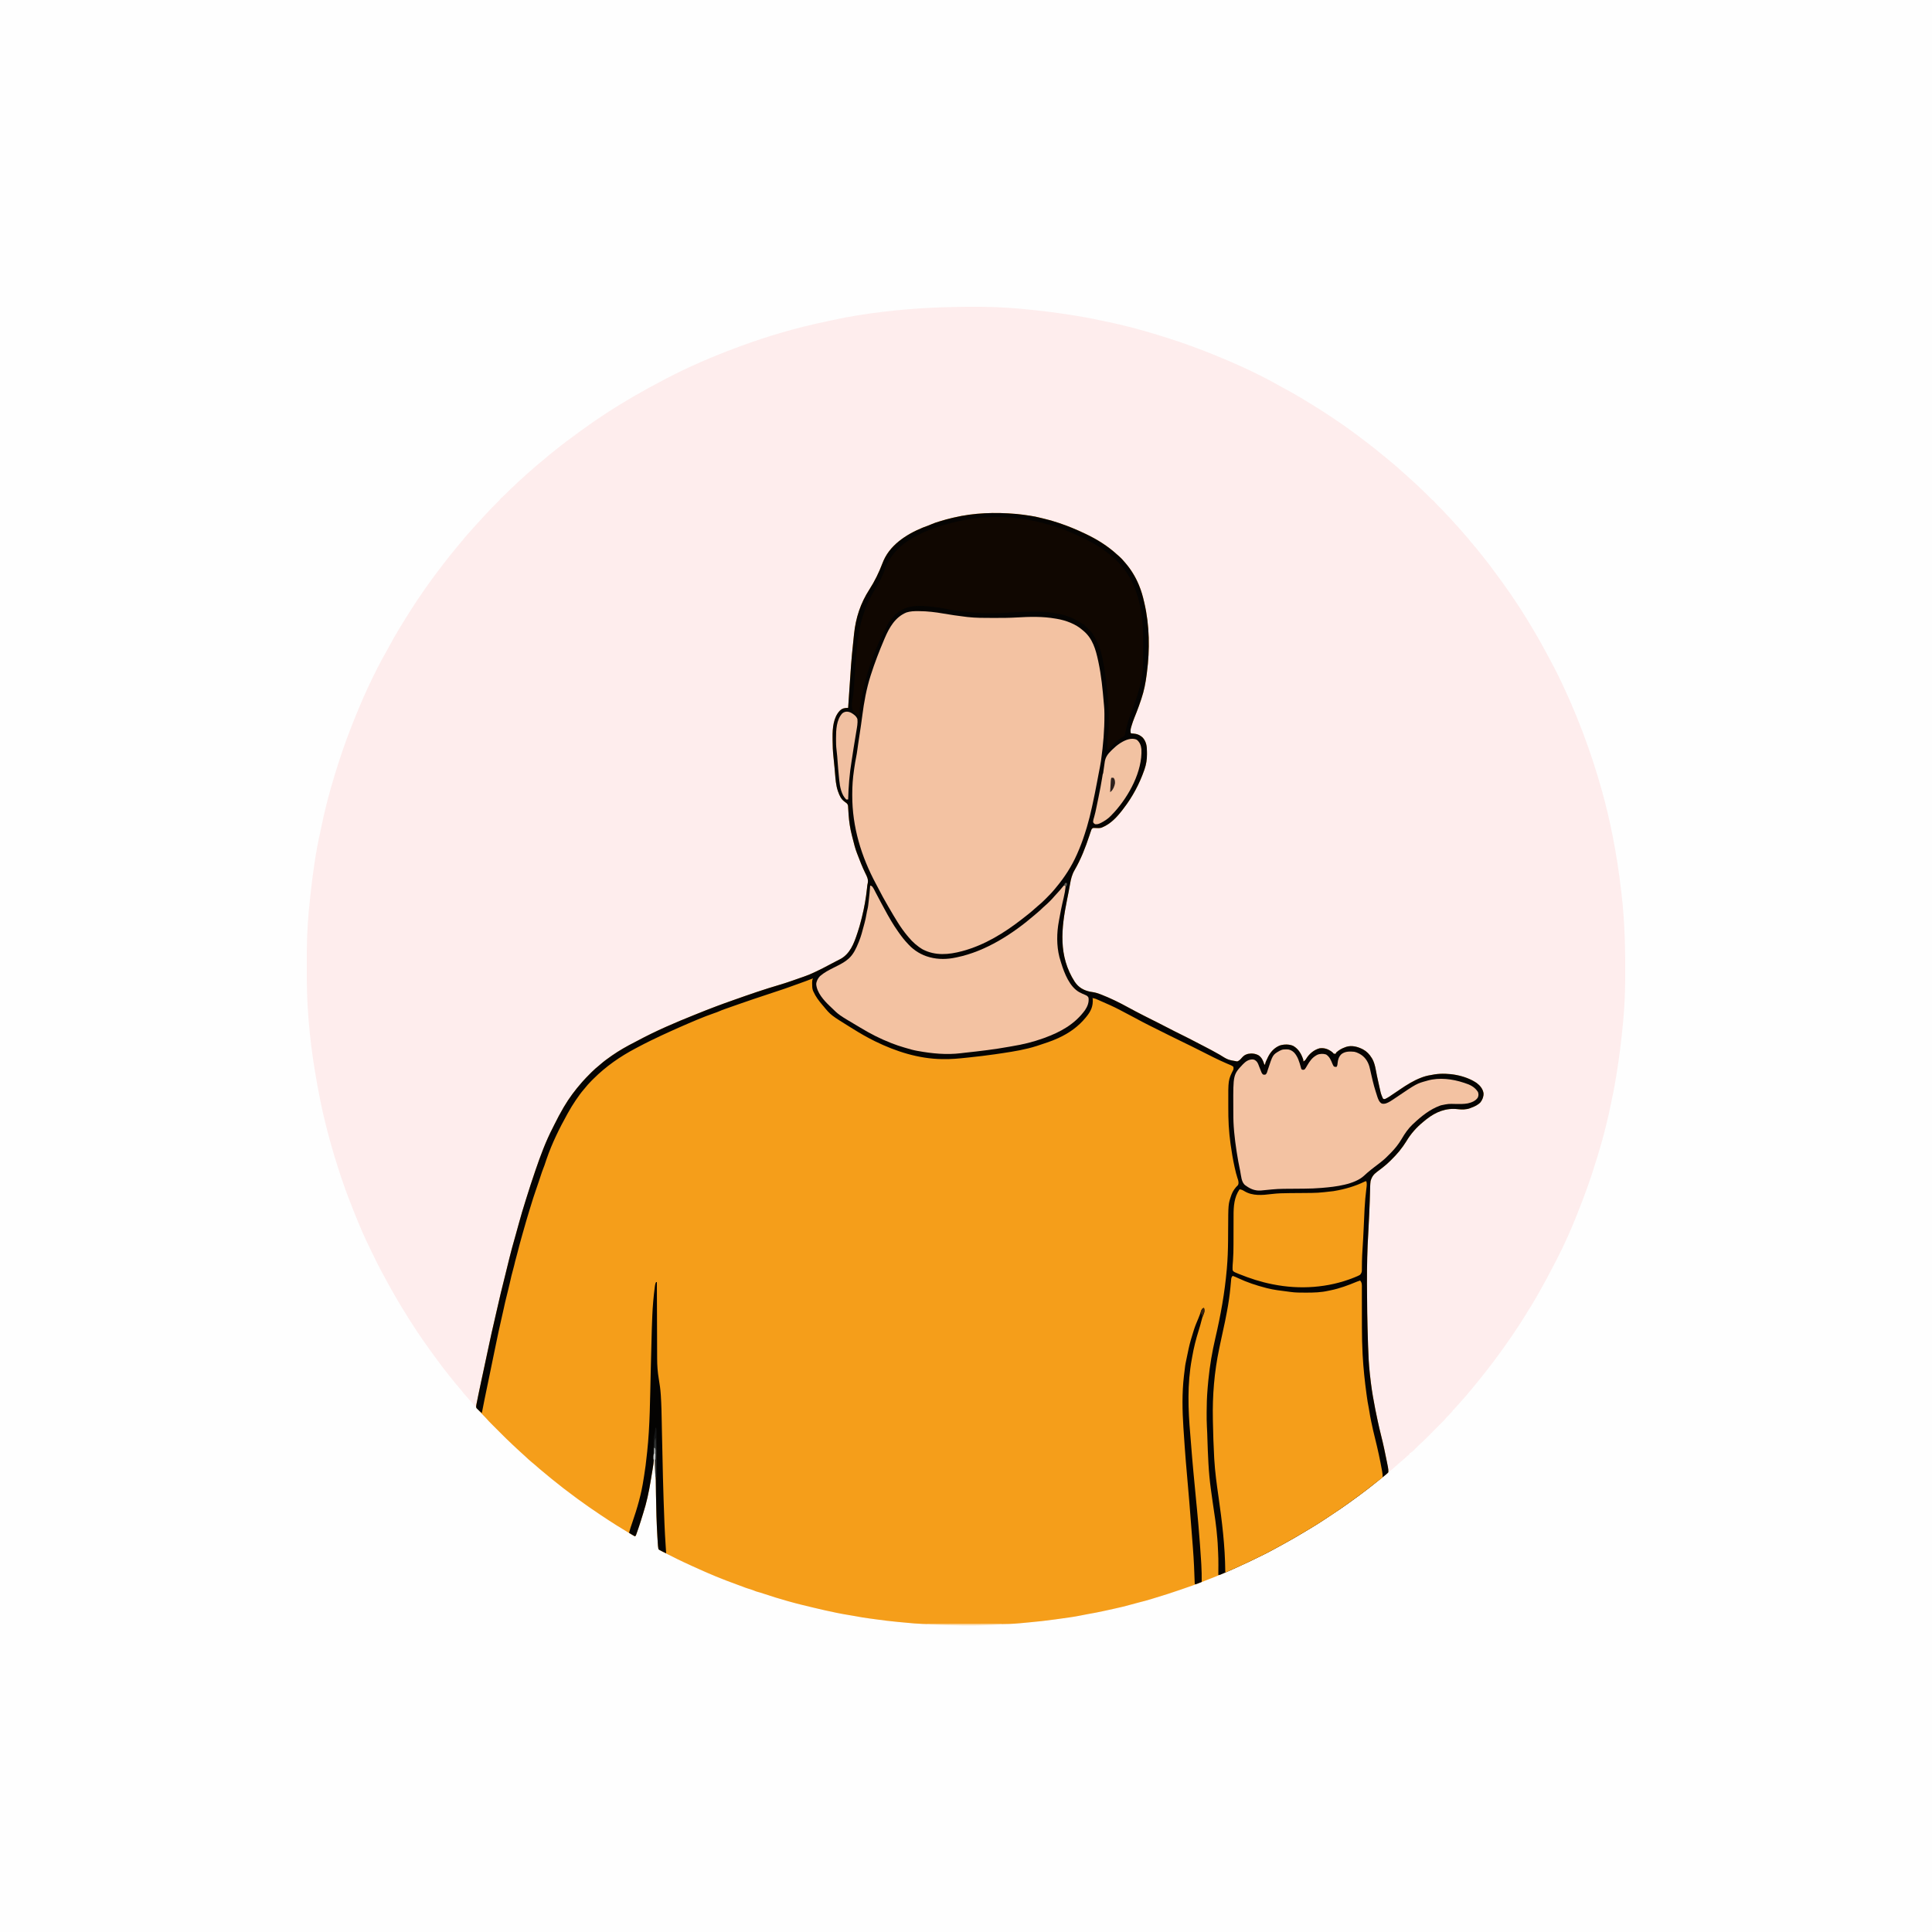 <?xml version="1.0" encoding="UTF-8"?>
<svg version="1.1" xmlns="http://www.w3.org/2000/svg" width="5000" height="5000">
<rect width="100%" height="100%" fill="#808080" stroke="none"/>
<path d="M0 0 C1650 0 3300 0 5000 0 C5000 1650 5000 3300 5000 5000 C3350 5000 1700 5000 0 5000 C0 3350 0 1700 0 0 Z " fill="#FEFEFE" transform="translate(0,0)"/>
<path d="M0 0 C1.606 0.009 1.606 0.009 3.245 0.019 C49.27 0.325 95.605 3.504 141.328 8.699 C144.242 9.027 147.157 9.346 150.072 9.664 C188.822 13.891 227.163 19.382 265.562 26.062 C267.361 26.374 267.361 26.374 269.196 26.692 C284.084 29.281 298.86 32.181 313.608 35.474 C316.803 36.177 320.007 36.822 323.215 37.457 C369.675 46.746 415.73 59.09 461 73 C461.887 73.272 462.774 73.544 463.688 73.824 C502.933 85.873 541.752 99.081 580 114 C580.666 114.26 581.332 114.519 582.018 114.786 C650.331 141.438 718.271 171.609 781.934 208.125 C786.383 210.67 790.888 213.078 795.438 215.438 C806.522 221.218 817.249 227.626 828 234 C829.033 234.612 830.065 235.224 831.129 235.854 C846.559 245.015 861.831 254.413 877 264 C878 264.63 878.999 265.26 880.029 265.909 C921.307 291.949 961.444 320.078 1000 350 C1001.602 351.231 1003.206 352.46 1004.81 353.689 C1017.434 363.37 1029.839 373.28 1042.093 383.425 C1044.636 385.525 1047.192 387.606 1049.75 389.688 C1054.267 393.377 1058.721 397.136 1063.163 400.915 C1066.591 403.826 1070.06 406.678 1073.562 409.5 C1078.633 413.625 1083.432 417.996 1088.223 422.438 C1091.11 425.101 1094.049 427.691 1097.016 430.266 C1100.189 433.039 1103.313 435.868 1106.441 438.691 C1108.093 440.181 1109.746 441.668 1111.402 443.152 C1118.334 449.365 1125.184 455.661 1132 462 C1132.654 462.608 1133.308 463.215 1133.982 463.841 C1145.527 474.58 1156.734 485.619 1167.805 496.844 C1169.948 499.038 1169.948 499.038 1172.375 500.812 C1174.584 502.653 1176.23 504.365 1178.07 506.543 C1182.31 511.439 1186.886 515.959 1191.5 520.5 C1196.702 525.62 1201.77 530.763 1206.525 536.303 C1208.261 538.3 1210.097 540.162 1212 542 C1215.124 545.082 1218.027 548.275 1220.887 551.602 C1223.697 554.791 1226.599 557.893 1229.5 561 C1234.55 566.419 1239.496 571.898 1244.307 577.53 C1245.829 579.312 1247.352 581.094 1248.875 582.875 C1249.396 583.486 1249.918 584.097 1250.455 584.727 C1253.434 588.207 1256.462 591.627 1259.562 595 C1263.593 599.431 1267.252 604.095 1270.914 608.828 C1273.653 612.348 1276.476 615.717 1279.5 619 C1283.453 623.303 1287.059 627.801 1290.637 632.413 C1294.15 636.936 1297.745 641.383 1301.375 645.812 C1308.112 654.063 1314.585 662.499 1321 671 C1321.601 671.795 1322.202 672.589 1322.821 673.408 C1331.162 684.441 1339.359 695.566 1347.42 706.804 C1348.986 708.98 1350.56 711.149 1352.137 713.316 C1382.151 754.585 1410.058 797.595 1435.675 841.728 C1437.181 844.311 1438.704 846.884 1440.227 849.457 C1448.28 863.102 1455.898 876.939 1463.349 890.92 C1465.368 894.686 1467.424 898.43 1469.485 902.173 C1474.711 911.67 1479.772 921.247 1484.75 930.875 C1485.653 932.621 1485.653 932.621 1486.574 934.402 C1493.788 948.405 1500.801 962.493 1507.5 976.75 C1508.007 977.828 1508.007 977.828 1508.524 978.929 C1533.052 1031.17 1554.904 1084.539 1574 1139 C1574.463 1140.319 1574.463 1140.319 1574.935 1141.665 C1600.69 1215.217 1621.967 1290.496 1637 1367 C1637.148 1367.748 1637.296 1368.495 1637.448 1369.266 C1646.805 1416.639 1654.214 1464.383 1659.697 1512.357 C1659.985 1514.872 1660.278 1517.386 1660.573 1519.9 C1669.148 1593.651 1670.59 1667.839 1670 1742 C1669.993 1743.063 1669.985 1744.126 1669.978 1745.221 C1669.653 1791.259 1666.498 1837.592 1661.301 1883.328 C1660.973 1886.242 1660.654 1889.157 1660.336 1892.072 C1656.109 1930.822 1650.618 1969.163 1643.938 2007.562 C1643.73 2008.761 1643.522 2009.96 1643.308 2011.196 C1640.72 2026.075 1637.825 2040.843 1634.532 2055.583 C1633.806 2058.88 1633.135 2062.185 1632.473 2065.496 C1620.072 2126.952 1602.711 2187.52 1583 2247 C1582.71 2247.874 1582.421 2248.748 1582.122 2249.648 C1575.33 2270.104 1568.171 2290.382 1560.364 2310.474 C1558.974 2314.067 1557.608 2317.669 1556.246 2321.273 C1535.653 2375.517 1512.144 2429.591 1484.781 2480.75 C1482.57 2484.894 1480.418 2489.067 1478.281 2493.25 C1470.64 2508.195 1462.792 2522.954 1454.421 2537.508 C1452.7 2540.526 1451.027 2543.567 1449.358 2546.614 C1437.353 2568.514 1424.209 2589.813 1411 2611 C1410.437 2611.904 1409.873 2612.809 1409.293 2613.74 C1401.678 2625.926 1393.78 2637.919 1385.812 2649.875 C1385.357 2650.559 1384.901 2651.244 1384.431 2651.949 C1375.634 2665.143 1366.788 2678.314 1357.438 2691.125 C1356.337 2692.64 1355.237 2694.156 1354.137 2695.672 C1353.607 2696.401 1353.078 2697.13 1352.533 2697.881 C1350.253 2701.032 1348.002 2704.204 1345.75 2707.375 C1341.272 2713.664 1336.653 2719.839 1332 2726 C1331.04 2727.282 1330.08 2728.565 1329.121 2729.848 C1320.243 2741.724 1311.278 2753.5 1301.891 2764.982 C1298.331 2769.342 1294.833 2773.745 1291.375 2778.188 C1286.929 2783.89 1282.309 2789.423 1277.613 2794.922 C1275.221 2797.727 1272.885 2800.575 1270.562 2803.438 C1262.962 2812.765 1255.095 2821.862 1247.012 2830.773 C1244.585 2833.46 1242.208 2836.186 1239.832 2838.918 C1236.901 2842.249 1233.908 2845.523 1230.918 2848.801 C1228.875 2851.048 1228.875 2851.048 1227 2854 C1226.34 2854 1225.68 2854 1225 2854 C1224.741 2854.581 1224.482 2855.162 1224.216 2855.761 C1222.905 2858.175 1221.452 2859.85 1219.551 2861.828 C1218.867 2862.546 1218.183 2863.264 1217.479 2864.004 C1216.764 2864.745 1216.049 2865.486 1215.312 2866.25 C1210.667 2871.097 1206.086 2875.961 1201.727 2881.069 C1199.575 2883.475 1197.288 2885.722 1195 2888 C1193.292 2889.712 1191.585 2891.425 1189.878 2893.138 C1184.939 2898.093 1179.998 2903.046 1175.055 2907.997 C1172.075 2910.982 1169.096 2913.969 1166.118 2916.957 C1163.223 2919.863 1160.325 2922.767 1157.426 2925.669 C1156.329 2926.768 1155.233 2927.867 1154.138 2928.968 C1148.786 2934.345 1143.433 2939.668 1137.642 2944.58 C1134.949 2946.909 1132.484 2949.453 1130 2952 C1117.811 2964.324 1117.811 2964.324 1112 2967 C1112 2967.66 1112 2968.32 1112 2969 C1110.637 2970.375 1110.637 2970.375 1108.688 2972 C1105.284 2974.889 1101.969 2977.848 1098.688 2980.875 C1095.065 2984.183 1091.383 2987.36 1087.562 2990.438 C1083.568 2993.659 1079.755 2997.007 1076 3000.5 C1071.421 3004.755 1066.707 3008.773 1061.836 3012.695 C1058.744 3015.208 1055.716 3017.787 1052.688 3020.375 C1047.702 3024.622 1042.612 3028.71 1037.444 3032.732 C1032.891 3036.281 1028.407 3039.909 1023.938 3043.562 C1017.684 3048.663 1011.36 3053.645 1004.934 3058.527 C1002.67 3060.252 1000.413 3061.985 998.156 3063.719 C987.628 3071.792 977.003 3079.699 966.21 3087.415 C963.948 3089.037 961.694 3090.671 959.441 3092.309 C958.677 3092.864 957.912 3093.419 957.124 3093.991 C955.712 3095.017 954.3 3096.044 952.89 3097.073 C939.661 3106.661 926.038 3115.7 912.438 3124.75 C911.265 3125.531 911.265 3125.531 910.068 3126.328 C904.715 3129.89 899.359 3133.447 894 3137 C893.388 3137.406 892.777 3137.811 892.146 3138.229 C879.502 3146.612 866.732 3154.697 853.671 3162.415 C849.743 3164.746 845.833 3167.108 841.921 3169.466 C822.411 3181.215 802.797 3192.708 782.749 3203.515 C778.958 3205.563 775.178 3207.632 771.397 3209.7 C747.045 3223.017 747.045 3223.017 735.645 3228.699 C734.612 3229.215 734.612 3229.215 733.558 3229.74 C708.27 3242.34 682.808 3254.503 657 3266 C655.244 3266.783 655.244 3266.783 653.452 3267.582 C646.317 3270.757 639.166 3273.894 632 3277 C631.207 3277.345 630.413 3277.691 629.596 3278.047 C617.797 3283.169 605.824 3287.824 593.818 3292.433 C586.648 3295.187 579.506 3297.994 572.393 3300.895 C558.946 3306.374 545.306 3311.148 531.552 3315.793 C527.071 3317.316 522.604 3318.879 518.138 3320.444 C496.865 3327.881 475.386 3334.656 453.808 3341.148 C450.922 3342.024 448.043 3342.916 445.164 3343.812 C433.593 3347.405 421.999 3350.605 410.224 3353.455 C403.106 3355.2 396.031 3357.124 388.988 3359.148 C375.77 3362.935 362.424 3366.035 349 3369 C348.083 3369.203 347.166 3369.405 346.221 3369.614 C339.713 3371.049 333.202 3372.474 326.689 3373.89 C324.475 3374.372 322.261 3374.855 320.048 3375.34 C306.783 3378.24 293.512 3380.88 280.118 3383.119 C273.681 3384.203 267.294 3385.516 260.906 3386.859 C243.197 3390.491 225.255 3392.782 207.356 3395.256 C203.167 3395.836 198.981 3396.428 194.795 3397.027 C172.064 3400.273 149.301 3402.691 126.436 3404.776 C123.281 3405.066 120.126 3405.365 116.971 3405.664 C114.025 3405.944 111.078 3406.22 108.131 3406.494 C106.164 3406.678 104.197 3406.864 102.229 3407.049 C85.143 3408.61 68.152 3409.155 51 3409.177 C48.853 3409.183 46.705 3409.19 44.557 3409.197 C37.561 3409.218 30.566 3409.228 23.57 3409.238 C21.135 3409.242 18.7 3409.246 16.265 3409.251 C4.799 3409.27 -6.667 3409.284 -18.133 3409.292 C-31.232 3409.302 -44.331 3409.328 -57.43 3409.369 C-67.64 3409.399 -77.85 3409.414 -88.06 3409.417 C-94.116 3409.419 -100.173 3409.428 -106.229 3409.453 C-134.748 3409.568 -162.779 3408.58 -191.139 3405.511 C-198.599 3404.712 -206.075 3404.075 -213.548 3403.422 C-232.013 3401.791 -250.382 3399.341 -268.75 3396.875 C-269.409 3396.787 -270.068 3396.698 -270.747 3396.607 C-275.181 3396.011 -279.614 3395.409 -284.047 3394.805 C-285.72 3394.577 -285.72 3394.577 -287.426 3394.344 C-299.181 3392.726 -310.864 3390.913 -322.5 3388.588 C-328.317 3387.451 -334.15 3386.5 -340.008 3385.598 C-349.641 3384.104 -359.195 3382.302 -368.75 3380.375 C-369.596 3380.205 -370.443 3380.036 -371.315 3379.861 C-390.637 3375.976 -409.829 3371.566 -429 3367 C-430.053 3366.75 -430.053 3366.75 -431.127 3366.494 C-440.093 3364.362 -449.05 3362.195 -458 3360 C-459.423 3359.652 -459.423 3359.652 -460.875 3359.298 C-471.86 3356.611 -482.783 3353.753 -493.662 3350.664 C-496.102 3349.971 -498.543 3349.284 -500.984 3348.598 C-519.991 3343.232 -538.827 3337.453 -557.541 3331.139 C-564.384 3328.839 -571.217 3326.681 -578.203 3324.852 C-580.929 3324.022 -583.459 3322.943 -586.063 3321.794 C-590.492 3319.979 -595.132 3318.722 -599.709 3317.338 C-604.639 3315.82 -609.397 3314.074 -614.171 3312.123 C-619.442 3310.031 -624.799 3308.17 -630.138 3306.258 C-666.602 3293.169 -702.537 3278.254 -737.725 3262.042 C-740.169 3260.923 -742.621 3259.822 -745.074 3258.723 C-770.356 3247.34 -795.32 3235.13 -819.938 3222.375 C-820.954 3221.849 -821.971 3221.323 -823.019 3220.782 C-829.743 3217.257 -829.743 3217.257 -832 3215 C-833.03 3209.617 -833.335 3204.161 -833.684 3198.699 C-833.743 3197.78 -833.803 3196.862 -833.865 3195.915 C-834.061 3192.839 -834.251 3189.764 -834.438 3186.688 C-834.503 3185.606 -834.569 3184.525 -834.636 3183.411 C-836.813 3146.92 -837.745 3110.357 -838.309 3073.809 C-838.32 3073.067 -838.331 3072.326 -838.343 3071.562 C-838.453 3064.389 -838.554 3057.217 -838.635 3050.043 C-838.658 3048.06 -838.683 3046.076 -838.708 3044.093 C-838.738 3041.684 -838.764 3039.275 -838.785 3036.866 C-838.854 3031.47 -839.17 3026.34 -840 3021 C-840.144 3018.228 -840.253 3015.473 -840.316 3012.699 C-840.337 3011.913 -840.358 3011.127 -840.379 3010.316 C-840.445 3007.774 -840.504 3005.231 -840.562 3002.688 C-840.606 3000.935 -840.65 2999.183 -840.693 2997.431 C-840.964 2986.099 -841.092 2974.777 -840.963 2963.442 C-840.955 2962.475 -840.946 2961.508 -840.938 2960.512 C-840.92 2959.266 -840.92 2959.266 -840.902 2957.995 C-840.869 2955.926 -840.869 2955.926 -842 2954 C-842.061 2954.953 -842.121 2955.905 -842.184 2956.887 C-842.267 2958.141 -842.351 2959.395 -842.438 2960.688 C-842.519 2961.929 -842.6 2963.17 -842.684 2964.449 C-843 2968 -843 2968 -843.528 2970.315 C-844.08 2973.458 -843.978 2976.322 -843.867 2979.512 C-843.717 2989.441 -845.474 2999.053 -847.125 3008.812 C-847.449 3010.771 -847.772 3012.729 -848.094 3014.688 C-848.744 3018.62 -849.403 3022.551 -850.068 3026.48 C-850.772 3030.636 -851.459 3034.794 -852.135 3038.954 C-856.71 3067.005 -862.635 3095.052 -871.393 3122.117 C-872.297 3124.922 -873.145 3127.743 -874 3130.562 C-874.666 3132.708 -875.333 3134.854 -876 3137 C-876.421 3138.379 -876.841 3139.758 -877.262 3141.137 C-880.206 3150.71 -883.4 3160.186 -886.75 3169.625 C-887.139 3170.735 -887.528 3171.844 -887.928 3172.987 C-888.298 3174.015 -888.667 3175.043 -889.047 3176.102 C-889.375 3177.023 -889.704 3177.944 -890.042 3178.893 C-891 3181 -891 3181 -893 3182 C-895.748 3180.604 -898.358 3179.141 -901 3177.562 C-901.832 3177.072 -902.665 3176.582 -903.522 3176.077 C-915.113 3169.214 -926.567 3162.122 -938 3155 C-938.868 3154.461 -939.736 3153.923 -940.63 3153.368 C-954.311 3144.858 -967.714 3135.926 -981.125 3127 C-982.008 3126.413 -982.89 3125.827 -983.799 3125.223 C-1002.83 3112.565 -1021.538 3099.473 -1040 3086 C-1040.777 3085.433 -1041.555 3084.866 -1042.355 3084.281 C-1053.685 3076.001 -1064.894 3067.577 -1076 3059 C-1076.736 3058.433 -1077.472 3057.866 -1078.23 3057.281 C-1088.357 3049.473 -1098.366 3041.535 -1108.256 3033.428 C-1109.829 3032.14 -1111.406 3030.857 -1112.984 3029.574 C-1118.431 3025.143 -1123.81 3020.638 -1129.158 3016.09 C-1132.633 3013.14 -1136.145 3010.243 -1139.688 3007.375 C-1144.089 3003.795 -1148.301 3000.05 -1152.492 2996.227 C-1154.976 2994.021 -1157.528 2991.945 -1160.125 2989.875 C-1165.729 2985.348 -1170.949 2980.456 -1176.167 2975.492 C-1180.053 2971.797 -1184.01 2968.216 -1188.06 2964.702 C-1191.738 2961.476 -1195.286 2958.11 -1198.851 2954.761 C-1202.005 2951.8 -1205.163 2948.844 -1208.347 2945.916 C-1220.568 2934.636 -1232.293 2922.86 -1244.039 2911.091 C-1246.994 2908.13 -1249.954 2905.174 -1252.914 2902.22 C-1255.226 2899.911 -1257.536 2897.6 -1259.845 2895.288 C-1260.936 2894.197 -1262.027 2893.107 -1263.119 2892.018 C-1268.455 2886.691 -1273.73 2881.352 -1278.617 2875.604 C-1280.624 2873.277 -1282.8 2871.143 -1285 2869 C-1288.524 2865.513 -1291.867 2861.959 -1295.09 2858.195 C-1297.508 2855.416 -1300.003 2852.709 -1302.5 2850 C-1307.704 2844.342 -1312.784 2838.595 -1317.777 2832.75 C-1318.81 2831.542 -1319.842 2830.333 -1320.875 2829.125 C-1321.396 2828.514 -1321.918 2827.903 -1322.455 2827.274 C-1325.433 2823.793 -1328.462 2820.373 -1331.562 2817 C-1335.593 2812.569 -1339.252 2807.905 -1342.914 2803.172 C-1345.653 2799.652 -1348.476 2796.283 -1351.5 2793 C-1355.453 2788.697 -1359.059 2784.199 -1362.637 2779.587 C-1366.15 2775.064 -1369.745 2770.617 -1373.375 2766.188 C-1380.113 2757.939 -1386.585 2749.501 -1393 2741 C-1393.499 2740.34 -1393.997 2739.681 -1394.511 2739.001 C-1406.451 2723.188 -1418.211 2707.253 -1429.576 2691.022 C-1430.92 2689.114 -1432.277 2687.215 -1433.641 2685.32 C-1448.425 2664.709 -1462.433 2643.431 -1476 2622 C-1476.819 2620.707 -1476.819 2620.707 -1477.655 2619.387 C-1487.337 2604.065 -1496.761 2588.594 -1506 2573 C-1506.586 2572.01 -1507.173 2571.021 -1507.777 2570.001 C-1522.529 2545.039 -1536.403 2519.604 -1550 2494 C-1550.774 2492.55 -1550.774 2492.55 -1551.563 2491.07 C-1557.567 2479.808 -1563.247 2468.439 -1568.68 2456.891 C-1570.654 2452.702 -1572.713 2448.564 -1574.812 2444.438 C-1591.596 2411.162 -1606.255 2376.625 -1620 2342 C-1620.445 2340.882 -1620.89 2339.764 -1621.349 2338.612 C-1624.603 2330.422 -1627.815 2322.217 -1631 2314 C-1631.459 2312.816 -1631.918 2311.633 -1632.391 2310.414 C-1639.08 2293.116 -1645.403 2275.717 -1651.287 2258.129 C-1652.036 2255.892 -1652.789 2253.656 -1653.542 2251.42 C-1678.896 2175.937 -1699.459 2098.532 -1713.611 2020.142 C-1714.054 2017.705 -1714.503 2015.269 -1714.952 2012.833 C-1731.306 1923.804 -1741.472 1832.614 -1742 1742 C-1742.008 1740.733 -1742.015 1739.467 -1742.023 1738.162 C-1742.151 1715.441 -1742.135 1692.721 -1742 1670 C-1741.994 1668.929 -1741.988 1667.859 -1741.981 1666.755 C-1741.675 1620.73 -1738.496 1574.395 -1733.301 1528.672 C-1732.973 1525.758 -1732.654 1522.843 -1732.336 1519.928 C-1726.386 1465.383 -1718.867 1410.738 -1706.705 1357.192 C-1705.974 1353.884 -1705.301 1350.569 -1704.641 1347.246 C-1695.289 1300.63 -1682.959 1254.429 -1669 1209 C-1668.728 1208.113 -1668.456 1207.226 -1668.176 1206.312 C-1656.127 1167.067 -1642.919 1128.248 -1628 1090 C-1627.611 1089.001 -1627.611 1089.001 -1627.214 1087.982 C-1600.562 1019.669 -1570.391 951.729 -1533.875 888.066 C-1531.33 883.617 -1528.922 879.112 -1526.562 874.562 C-1520.782 863.478 -1514.374 852.751 -1508 842 C-1507.388 840.967 -1506.776 839.935 -1506.146 838.871 C-1496.985 823.441 -1487.587 808.169 -1478 793 C-1477.37 792 -1476.74 791.001 -1476.091 789.971 C-1450.051 748.693 -1421.922 708.556 -1392 670 C-1390.769 668.398 -1389.54 666.794 -1388.311 665.19 C-1378.63 652.566 -1368.72 640.161 -1358.575 627.907 C-1356.475 625.364 -1354.394 622.808 -1352.312 620.25 C-1348.623 615.733 -1344.864 611.279 -1341.085 606.837 C-1338.174 603.409 -1335.322 599.94 -1332.5 596.438 C-1328.375 591.367 -1324.004 586.568 -1319.562 581.777 C-1316.899 578.89 -1314.309 575.951 -1311.734 572.984 C-1308.961 569.811 -1306.132 566.687 -1303.309 563.559 C-1301.819 561.907 -1300.332 560.254 -1298.848 558.598 C-1292.635 551.666 -1286.339 544.816 -1280 538 C-1279.392 537.346 -1278.785 536.692 -1278.159 536.018 C-1267.42 524.473 -1256.381 513.266 -1245.156 502.195 C-1242.962 500.052 -1242.962 500.052 -1241.188 497.625 C-1239.347 495.416 -1237.635 493.77 -1235.457 491.93 C-1230.561 487.69 -1226.041 483.114 -1221.5 478.5 C-1216.38 473.298 -1211.237 468.23 -1205.697 463.475 C-1203.7 461.739 -1201.838 459.903 -1200 458 C-1196.918 454.876 -1193.725 451.973 -1190.398 449.113 C-1187.209 446.303 -1184.107 443.401 -1181 440.5 C-1175.581 435.45 -1170.102 430.504 -1164.47 425.693 C-1162.688 424.171 -1160.906 422.648 -1159.125 421.125 C-1158.514 420.604 -1157.903 420.082 -1157.273 419.545 C-1153.793 416.566 -1150.373 413.538 -1147 410.438 C-1142.569 406.407 -1137.905 402.748 -1133.172 399.086 C-1129.652 396.347 -1126.283 393.524 -1123 390.5 C-1118.697 386.547 -1114.199 382.941 -1109.587 379.363 C-1105.064 375.85 -1100.617 372.255 -1096.188 368.625 C-1087.937 361.888 -1079.501 355.415 -1071 349 C-1070.205 348.399 -1069.411 347.798 -1068.592 347.179 C-1057.559 338.838 -1046.434 330.641 -1035.196 322.58 C-1033.02 321.014 -1030.851 319.44 -1028.684 317.863 C-987.356 287.807 -944.282 259.828 -900.07 234.201 C-897.836 232.905 -895.605 231.603 -893.375 230.301 C-869.474 216.373 -845.155 203.165 -820.629 190.374 C-817.697 188.842 -814.769 187.301 -811.84 185.762 C-753.127 154.994 -692.044 128.8 -629.931 105.718 C-627.975 104.991 -626.019 104.26 -624.063 103.53 C-549.634 75.794 -472.838 53.451 -395.031 37.461 C-390.055 36.436 -385.093 35.363 -380.137 34.246 C-337.586 24.722 -294.278 18.183 -251 13 C-249.42 12.81 -249.42 12.81 -247.807 12.617 C-165.215 2.725 -83.128 -0.494 0 0 Z " fill="#FEEDED" transform="translate(2536,794)"/>
<path d="M0 0 C0.833 0.069 1.665 0.139 2.523 0.21 C7.705 0.658 12.849 1.285 18 2 C19.22 2.169 20.44 2.338 21.697 2.512 C25.279 3.013 28.857 3.529 32.435 4.054 C33.864 4.263 35.292 4.471 36.722 4.675 C45.761 5.979 54.547 7.748 63.383 10.059 C66.375 10.837 69.366 11.563 72.383 12.238 C85.173 15.122 97.576 18.821 110 23 C110.828 23.276 111.656 23.551 112.51 23.835 C135.267 31.444 157.349 40.673 179 51 C180.491 51.707 180.491 51.707 182.012 52.429 C210.954 66.25 237.865 83.156 261.59 104.812 C263.926 106.933 266.303 108.997 268.688 111.062 C272.847 114.765 276.426 118.74 280 123 C281.251 124.419 281.251 124.419 282.527 125.867 C297.199 142.599 309.506 162.437 318 183 C318.305 183.728 318.61 184.456 318.924 185.207 C324.715 199.169 328.691 213.268 332 228 C332.278 229.178 332.278 229.178 332.561 230.379 C346.14 288.107 346.913 351.457 339.261 409.994 C339.006 411.957 338.761 413.921 338.518 415.885 C335.839 436.955 331.803 457.863 325 478 C324.698 478.918 324.396 479.837 324.084 480.783 C320.506 491.645 316.669 502.389 312.484 513.031 C312.177 513.813 311.87 514.596 311.554 515.402 C310.038 519.253 308.51 523.099 306.961 526.938 C303.979 534.395 301.29 541.869 299.078 549.594 C298.866 550.318 298.653 551.041 298.434 551.787 C297.037 556.89 295.531 563.062 298 568 C300.448 568.319 300.448 568.319 303.375 568.375 C313.716 569.135 321.249 572.114 328.77 579.371 C337.931 590.169 339.357 602.227 339.316 615.824 C339.313 617.968 339.336 620.11 339.361 622.254 C339.424 635.593 337.371 648.296 333 660.938 C332.556 662.24 332.556 662.24 332.102 663.57 C319.756 698.706 301.758 732.529 279 762 C278.1 763.187 277.2 764.375 276.301 765.562 C262.371 783.786 245.672 802.094 224 811 C223.117 811.373 222.234 811.745 221.324 812.129 C216.136 813.488 211.049 813.047 205.725 812.834 C204.904 812.815 204.084 812.797 203.238 812.777 C202.496 812.749 201.754 812.72 200.99 812.691 C198.384 813.096 197.698 814.02 196 816 C194.908 818.767 193.94 821.486 193.031 824.312 C192.46 826.032 191.889 827.751 191.318 829.47 C190.874 830.823 190.874 830.823 190.421 832.204 C180.228 863.158 168.397 893.705 151.938 921.938 C145.234 933.582 142.5 944.76 140.298 957.872 C137.971 971.619 135.195 985.272 132.438 998.938 C117.539 1072.765 109.428 1143.818 152.38 1210.833 C162.268 1225.592 175.67 1233.171 192.778 1236.604 C194.44 1236.9 196.108 1237.164 197.779 1237.41 C204.878 1238.472 211.253 1240.212 217.938 1242.812 C218.954 1243.202 219.971 1243.592 221.018 1243.993 C244.745 1253.248 267.523 1264.386 289.827 1276.652 C303.224 1284.012 316.747 1291.079 330.375 1298 C332.456 1299.06 334.537 1300.12 336.618 1301.18 C347.781 1306.863 358.948 1312.54 370.185 1318.074 C374.833 1320.373 379.432 1322.752 384.011 1325.184 C392.904 1329.904 401.865 1334.475 410.875 1338.969 C411.486 1339.273 412.097 1339.578 412.726 1339.892 C417.149 1342.098 421.574 1344.299 426 1346.5 C441.424 1354.17 456.824 1361.865 472.032 1369.958 C476.055 1372.088 480.106 1374.163 484.153 1376.247 C498.63 1383.706 513.064 1391.268 527.18 1399.395 C548.799 1412.904 548.799 1412.904 573 1417 C578.437 1414.961 581.087 1411.865 584.875 1407.5 C589.133 1402.631 592.796 1399.81 599 1398 C599.616 1397.811 600.232 1397.621 600.867 1397.426 C610.322 1395.538 620.24 1396.584 628.562 1401.438 C636.542 1407.088 640.444 1415.829 643 1425 C643.66 1425 644.32 1425 645 1425 C645.123 1424.273 645.246 1423.547 645.373 1422.798 C646.416 1418.147 648.586 1414.038 650.625 1409.75 C651.039 1408.846 651.453 1407.943 651.879 1407.012 C658.544 1392.933 668.7 1381.508 683.312 1375.688 C693.949 1372.38 707.353 1372.128 717.645 1376.676 C731.715 1384.586 739.158 1397.937 744 1413 C744 1414.32 744 1415.64 744 1417 C747.524 1415.389 749.348 1413.718 751.25 1410.438 C758.84 1397.591 771.452 1386.883 786 1383 C799.037 1381.365 808.774 1385.131 819 1393 C819.742 1393.784 820.485 1394.568 821.25 1395.375 C822.941 1397.277 822.941 1397.277 825.75 1397.25 C826.864 1397.126 826.864 1397.126 828 1397 C828.33 1396.01 828.66 1395.02 829 1394 C836.176 1387.494 843.836 1383.129 853 1380 C853.661 1379.755 854.323 1379.51 855.004 1379.258 C869.662 1374.636 885.04 1378.995 898.199 1385.678 C908.144 1391.021 915.162 1398.395 921 1408 C921.45 1408.722 921.9 1409.444 922.363 1410.188 C929.685 1423.244 931.556 1439.475 934.484 1453.936 C936.52 1463.897 938.721 1473.814 941.034 1483.714 C941.424 1485.388 941.811 1487.062 942.195 1488.737 C944.986 1501.253 944.986 1501.253 950 1513 C952.682 1514.685 952.682 1514.685 956 1514 C963.257 1510.681 969.846 1505.886 976.438 1501.438 C977.497 1500.729 978.556 1500.02 979.647 1499.289 C984.331 1496.153 989.005 1493.003 993.652 1489.812 C1011.022 1477.942 1029.254 1466.459 1049 1459 C1050.222 1458.533 1051.444 1458.067 1052.703 1457.586 C1062.004 1454.259 1071.265 1452.49 1081 1451 C1082.395 1450.742 1082.395 1450.742 1083.819 1450.479 C1118.832 1445.209 1163.218 1452.791 1192.66 1472.809 C1201.462 1479.407 1208.664 1488.175 1210.348 1499.297 C1210.878 1507.844 1207.569 1516.078 1202.375 1522.812 C1195.743 1529.784 1186.907 1533.793 1178 1537 C1177.193 1537.342 1176.386 1537.683 1175.555 1538.035 C1165.571 1541.806 1154.142 1541.756 1143.676 1540.504 C1112.914 1536.93 1086.811 1547.652 1062.875 1566.375 C1060.564 1568.227 1058.279 1570.109 1056 1572 C1055.425 1572.472 1054.851 1572.943 1054.259 1573.429 C1036.197 1588.302 1022.194 1604.149 1010.195 1624.226 C1005.347 1632.251 999.815 1639.656 994 1647 C992.797 1648.541 992.797 1648.541 991.57 1650.113 C985.5 1657.59 978.783 1664.423 972 1671.25 C971.086 1672.173 970.172 1673.096 969.231 1674.047 C963.129 1680.121 956.768 1685.681 950 1691 C949.36 1691.503 948.721 1692.007 948.062 1692.525 C946.507 1693.736 944.942 1694.931 943.375 1696.125 C942.562 1696.75 942.562 1696.75 941.732 1697.388 C939.303 1699.255 936.862 1701.101 934.387 1702.906 C925.657 1709.362 920.757 1716.435 918 1727 C916.926 1735.413 916.841 1743.937 916.67 1752.407 C916.293 1770.111 915.55 1787.801 914.782 1805.491 C914.686 1807.712 914.592 1809.934 914.498 1812.155 C913.806 1828.431 913.048 1844.698 912.054 1860.959 C909.484 1903.219 908.635 1945.347 908.688 1987.688 C908.689 1988.948 908.69 1990.208 908.691 1991.507 C908.746 2041.4 909.564 2091.274 911.192 2141.14 C911.317 2144.959 911.435 2148.778 911.547 2152.597 C912.252 2176.503 913.428 2200.217 916 2224 C916.114 2225.075 916.228 2226.151 916.345 2227.259 C917.061 2233.952 917.848 2240.634 918.688 2247.312 C918.811 2248.305 918.935 2249.298 919.062 2250.321 C921.836 2272.378 925.694 2294.196 930 2316 C930.143 2316.724 930.285 2317.449 930.432 2318.195 C932.2 2327.149 934.066 2336.08 936 2345 C936.245 2346.136 936.489 2347.273 936.741 2348.443 C939.27 2360.156 941.914 2371.826 944.875 2383.438 C950.83 2406.893 955.809 2430.576 960.5 2454.312 C960.678 2455.202 960.855 2456.091 961.039 2457.007 C961.543 2459.541 962.039 2462.077 962.531 2464.613 C962.681 2465.36 962.83 2466.106 962.985 2466.875 C963.829 2471.299 964.306 2475.475 964 2480 C962.086 2482.484 962.086 2482.484 959.375 2484.75 C958.883 2485.169 958.391 2485.588 957.884 2486.02 C956.276 2487.374 954.644 2488.69 953 2490 C952.19 2490.65 952.19 2490.65 951.363 2491.313 C948.508 2493.593 945.632 2495.842 942.742 2498.078 C938.753 2501.174 934.845 2504.365 930.938 2507.562 C924.684 2512.664 918.36 2517.645 911.934 2522.527 C909.67 2524.252 907.413 2525.985 905.156 2527.719 C894.628 2535.792 884.003 2543.699 873.21 2551.415 C870.948 2553.037 868.694 2554.671 866.441 2556.309 C865.677 2556.864 864.912 2557.419 864.124 2557.991 C862.712 2559.017 861.3 2560.044 859.89 2561.073 C846.661 2570.661 833.038 2579.7 819.438 2588.75 C818.265 2589.531 818.265 2589.531 817.068 2590.328 C811.715 2593.89 806.359 2597.447 801 2601 C800.388 2601.406 799.777 2601.811 799.146 2602.229 C786.502 2610.612 773.732 2618.697 760.671 2626.415 C756.743 2628.746 752.833 2631.108 748.921 2633.466 C729.411 2645.215 709.797 2656.708 689.749 2667.515 C685.958 2669.563 682.178 2671.632 678.397 2673.7 C654.045 2687.017 654.045 2687.017 642.645 2692.699 C641.956 2693.043 641.267 2693.386 640.558 2693.74 C615.27 2706.34 589.808 2718.503 564 2730 C562.829 2730.522 561.658 2731.044 560.452 2731.582 C553.317 2734.757 546.166 2737.894 539 2741 C538.207 2741.345 537.413 2741.691 536.596 2742.047 C524.797 2747.169 512.824 2751.824 500.818 2756.433 C493.648 2759.187 486.506 2761.994 479.393 2764.895 C465.946 2770.374 452.306 2775.148 438.552 2779.793 C434.071 2781.316 429.604 2782.879 425.138 2784.444 C403.865 2791.881 382.386 2798.656 360.808 2805.148 C357.922 2806.024 355.043 2806.916 352.164 2807.812 C340.593 2811.405 328.999 2814.605 317.224 2817.455 C310.106 2819.2 303.031 2821.124 295.988 2823.148 C282.77 2826.935 269.424 2830.035 256 2833 C255.083 2833.203 254.166 2833.405 253.221 2833.614 C246.713 2835.049 240.202 2836.474 233.689 2837.89 C231.475 2838.372 229.261 2838.855 227.048 2839.34 C213.783 2842.24 200.512 2844.88 187.118 2847.119 C180.681 2848.203 174.294 2849.516 167.906 2850.859 C150.197 2854.491 132.255 2856.782 114.356 2859.256 C110.167 2859.836 105.981 2860.428 101.795 2861.027 C79.064 2864.273 56.301 2866.691 33.436 2868.776 C30.281 2869.066 27.126 2869.365 23.971 2869.664 C21.025 2869.944 18.078 2870.22 15.131 2870.494 C13.164 2870.678 11.197 2870.864 9.229 2871.049 C-7.857 2872.61 -24.848 2873.155 -42 2873.177 C-44.147 2873.183 -46.295 2873.19 -48.443 2873.197 C-55.439 2873.218 -62.434 2873.228 -69.43 2873.238 C-71.865 2873.242 -74.3 2873.246 -76.735 2873.251 C-88.201 2873.27 -99.667 2873.284 -111.133 2873.292 C-124.232 2873.302 -137.331 2873.328 -150.43 2873.369 C-160.64 2873.399 -170.85 2873.414 -181.06 2873.417 C-187.116 2873.419 -193.173 2873.428 -199.229 2873.453 C-227.748 2873.568 -255.779 2872.58 -284.139 2869.511 C-291.599 2868.712 -299.075 2868.075 -306.548 2867.422 C-325.013 2865.791 -343.382 2863.341 -361.75 2860.875 C-362.409 2860.787 -363.068 2860.698 -363.747 2860.607 C-368.181 2860.011 -372.614 2859.409 -377.047 2858.805 C-378.162 2858.653 -379.277 2858.501 -380.426 2858.344 C-392.181 2856.726 -403.864 2854.913 -415.5 2852.588 C-421.317 2851.451 -427.15 2850.5 -433.008 2849.598 C-442.641 2848.104 -452.195 2846.302 -461.75 2844.375 C-462.596 2844.205 -463.443 2844.036 -464.315 2843.861 C-483.637 2839.976 -502.829 2835.566 -522 2831 C-523.053 2830.75 -523.053 2830.75 -524.127 2830.494 C-533.093 2828.362 -542.05 2826.195 -551 2824 C-552.423 2823.652 -552.423 2823.652 -553.875 2823.298 C-564.86 2820.611 -575.783 2817.753 -586.662 2814.664 C-589.102 2813.971 -591.543 2813.284 -593.984 2812.598 C-612.991 2807.232 -631.827 2801.453 -650.541 2795.139 C-657.384 2792.839 -664.217 2790.681 -671.203 2788.852 C-673.929 2788.022 -676.459 2786.943 -679.063 2785.794 C-683.492 2783.979 -688.132 2782.722 -692.709 2781.338 C-697.639 2779.82 -702.397 2778.074 -707.171 2776.123 C-712.442 2774.031 -717.799 2772.17 -723.138 2770.258 C-759.602 2757.169 -795.537 2742.254 -830.725 2726.042 C-833.169 2724.923 -835.621 2723.822 -838.074 2722.723 C-863.356 2711.34 -888.32 2699.13 -912.938 2686.375 C-914.463 2685.586 -914.463 2685.586 -916.019 2684.782 C-922.743 2681.257 -922.743 2681.257 -925 2679 C-926.03 2673.617 -926.335 2668.161 -926.684 2662.699 C-926.743 2661.78 -926.803 2660.862 -926.865 2659.915 C-927.061 2656.839 -927.251 2653.764 -927.438 2650.688 C-927.503 2649.606 -927.569 2648.525 -927.636 2647.411 C-929.813 2610.92 -930.745 2574.357 -931.309 2537.809 C-931.326 2536.697 -931.326 2536.697 -931.343 2535.562 C-931.453 2528.389 -931.554 2521.217 -931.635 2514.043 C-931.658 2512.06 -931.683 2510.076 -931.708 2508.093 C-931.738 2505.684 -931.764 2503.275 -931.785 2500.866 C-931.854 2495.47 -932.17 2490.34 -933 2485 C-933.144 2482.228 -933.253 2479.473 -933.316 2476.699 C-933.337 2475.913 -933.358 2475.127 -933.379 2474.316 C-933.445 2471.774 -933.504 2469.231 -933.562 2466.688 C-933.606 2464.935 -933.65 2463.183 -933.693 2461.431 C-933.964 2450.099 -934.092 2438.777 -933.963 2427.442 C-933.955 2426.475 -933.946 2425.508 -933.938 2424.512 C-933.92 2423.266 -933.92 2423.266 -933.902 2421.995 C-933.869 2419.926 -933.869 2419.926 -935 2418 C-935.061 2418.953 -935.121 2419.905 -935.184 2420.887 C-935.309 2422.768 -935.309 2422.768 -935.438 2424.688 C-935.519 2425.929 -935.6 2427.17 -935.684 2428.449 C-936 2432 -936 2432 -936.528 2434.315 C-937.08 2437.458 -936.978 2440.322 -936.867 2443.512 C-936.717 2453.441 -938.474 2463.053 -940.125 2472.812 C-940.449 2474.771 -940.772 2476.729 -941.094 2478.688 C-941.744 2482.62 -942.403 2486.551 -943.068 2490.48 C-943.772 2494.636 -944.459 2498.794 -945.135 2502.954 C-949.71 2531.005 -955.635 2559.052 -964.393 2586.117 C-965.297 2588.922 -966.145 2591.743 -967 2594.562 C-967.666 2596.708 -968.333 2598.854 -969 2601 C-969.421 2602.379 -969.841 2603.758 -970.262 2605.137 C-973.206 2614.71 -976.4 2624.186 -979.75 2633.625 C-980.139 2634.735 -980.528 2635.844 -980.928 2636.987 C-981.298 2638.015 -981.667 2639.043 -982.047 2640.102 C-982.375 2641.023 -982.704 2641.944 -983.042 2642.893 C-984 2645 -984 2645 -986 2646 C-988.748 2644.604 -991.358 2643.141 -994 2641.562 C-994.832 2641.072 -995.665 2640.582 -996.522 2640.077 C-1008.113 2633.214 -1019.567 2626.122 -1031 2619 C-1031.868 2618.461 -1032.736 2617.923 -1033.63 2617.368 C-1047.311 2608.858 -1060.714 2599.926 -1074.125 2591 C-1075.008 2590.413 -1075.89 2589.827 -1076.799 2589.223 C-1095.83 2576.565 -1114.538 2563.473 -1133 2550 C-1133.777 2549.433 -1134.555 2548.866 -1135.355 2548.281 C-1146.685 2540.001 -1157.894 2531.577 -1169 2523 C-1169.736 2522.433 -1170.472 2521.866 -1171.23 2521.281 C-1181.357 2513.473 -1191.366 2505.535 -1201.256 2497.428 C-1202.829 2496.14 -1204.406 2494.857 -1205.984 2493.574 C-1211.431 2489.143 -1216.81 2484.638 -1222.158 2480.09 C-1225.633 2477.14 -1229.145 2474.243 -1232.688 2471.375 C-1237.089 2467.795 -1241.301 2464.05 -1245.492 2460.227 C-1247.976 2458.021 -1250.528 2455.945 -1253.125 2453.875 C-1258.729 2449.348 -1263.949 2444.456 -1269.167 2439.492 C-1273.053 2435.797 -1277.01 2432.216 -1281.06 2428.702 C-1284.738 2425.476 -1288.286 2422.11 -1291.851 2418.761 C-1295.005 2415.8 -1298.163 2412.844 -1301.347 2409.916 C-1313.568 2398.636 -1325.293 2386.86 -1337.039 2375.091 C-1339.994 2372.13 -1342.954 2369.174 -1345.914 2366.22 C-1348.226 2363.911 -1350.536 2361.6 -1352.845 2359.288 C-1353.936 2358.197 -1355.027 2357.107 -1356.119 2356.018 C-1361.455 2350.691 -1366.73 2345.352 -1371.617 2339.604 C-1373.624 2337.277 -1375.8 2335.143 -1378 2333 C-1381.606 2329.433 -1385.055 2325.811 -1388.324 2321.934 C-1389.507 2320.569 -1390.745 2319.252 -1392.02 2317.973 C-1392.673 2317.301 -1393.327 2316.629 -1394 2315.938 C-1394.598 2315.348 -1395.196 2314.759 -1395.812 2314.152 C-1398.49 2309.298 -1395.202 2300.705 -1394.145 2295.422 C-1393.872 2294.049 -1393.872 2294.049 -1393.593 2292.648 C-1393.002 2289.681 -1392.408 2286.716 -1391.812 2283.75 C-1391.609 2282.733 -1391.405 2281.716 -1391.196 2280.668 C-1388.671 2268.07 -1386.079 2255.497 -1383.235 2242.967 C-1381.099 2233.54 -1379.105 2224.086 -1377.125 2214.625 C-1374.16 2200.467 -1371.142 2186.321 -1368.071 2172.185 C-1366.287 2163.972 -1364.519 2155.757 -1362.777 2147.535 C-1359.016 2129.802 -1355.156 2112.107 -1350.947 2094.475 C-1348.729 2085.173 -1346.614 2075.852 -1344.56 2066.513 C-1337.231 2033.2 -1329.081 2000.101 -1320.76 1967.024 C-1317.405 1953.684 -1314.084 1940.338 -1310.906 1926.955 C-1309.253 1920 -1307.487 1913.09 -1305.597 1906.195 C-1304.869 1903.518 -1304.157 1900.837 -1303.445 1898.156 C-1300.317 1886.406 -1297.072 1874.703 -1293.626 1863.041 C-1291.195 1854.774 -1288.934 1846.468 -1286.748 1838.133 C-1281.252 1817.361 -1274.871 1796.829 -1268.5 1776.312 C-1268.112 1775.061 -1267.724 1773.81 -1267.324 1772.521 C-1259.885 1748.567 -1252.133 1724.727 -1244 1701 C-1243.625 1699.903 -1243.625 1699.903 -1243.242 1698.785 C-1230.387 1661.256 -1216.464 1623.428 -1198.118 1588.185 C-1196.743 1585.499 -1195.415 1582.791 -1194.086 1580.082 C-1186.879 1565.424 -1179.261 1551.092 -1171 1537 C-1170.301 1535.802 -1170.301 1535.802 -1169.587 1534.581 C-1156.21 1511.797 -1140.452 1490.8 -1123 1471 C-1122.361 1470.272 -1121.723 1469.545 -1121.065 1468.795 C-1115.332 1462.337 -1109.349 1456.163 -1103.244 1450.059 C-1101.629 1448.441 -1100.021 1446.815 -1098.414 1445.189 C-1091.931 1438.672 -1085.203 1432.727 -1078 1427 C-1076.898 1426.065 -1075.802 1425.124 -1074.715 1424.172 C-1065.912 1416.496 -1056.572 1409.683 -1047 1403 C-1046.385 1402.569 -1045.769 1402.137 -1045.135 1401.693 C-1026.542 1388.743 -1006.786 1377.602 -986.609 1367.339 C-984.226 1366.116 -981.86 1364.866 -979.5 1363.598 C-931.814 1337.959 -881.506 1316.37 -831.27 1296.307 C-828.306 1295.122 -825.346 1293.932 -822.386 1292.739 C-808.05 1286.96 -793.685 1281.265 -779.212 1275.832 C-777.188 1275.071 -775.166 1274.302 -773.145 1273.531 C-760.521 1268.743 -747.793 1264.242 -735.067 1259.733 C-732.942 1258.98 -730.818 1258.225 -728.693 1257.47 C-689.948 1243.715 -650.967 1230.234 -611.501 1218.68 C-598.964 1214.995 -586.632 1210.852 -574.312 1206.5 C-572.476 1205.855 -570.639 1205.211 -568.803 1204.566 C-565.215 1203.308 -561.63 1202.043 -558.046 1200.774 C-554.864 1199.65 -551.676 1198.546 -548.478 1197.468 C-538.359 1194.033 -528.754 1189.873 -519.125 1185.25 C-517.622 1184.535 -516.119 1183.821 -514.616 1183.106 C-504.729 1178.39 -494.971 1173.478 -485.34 1168.257 C-481.668 1166.285 -477.969 1164.367 -474.271 1162.445 C-471.317 1160.91 -468.367 1159.368 -465.418 1157.824 C-462.118 1156.099 -458.81 1154.391 -455.488 1152.707 C-428.912 1139.132 -418.818 1111.362 -409.938 1084.312 C-409.721 1083.658 -409.505 1083.004 -409.283 1082.33 C-406.047 1072.515 -403.057 1062.682 -400.639 1052.632 C-399.889 1049.543 -399.106 1046.464 -398.324 1043.383 C-392.178 1018.903 -387.921 994.452 -385.255 969.373 C-385.177 968.645 -385.1 967.918 -385.02 967.168 C-384.81 965.187 -384.606 963.205 -384.401 961.223 C-384.089 958.712 -383.675 956.427 -383 954 C-381.687 944.695 -385.879 937.308 -389.879 929.168 C-397.541 913.489 -403.77 897.287 -410 881 C-410.347 880.105 -410.694 879.209 -411.052 878.287 C-415.834 865.913 -419.005 853.116 -422.19 840.252 C-422.914 837.345 -423.66 834.446 -424.414 831.547 C-428.809 814.361 -431.504 796.915 -432.738 779.227 C-432.798 778.39 -432.858 777.554 -432.92 776.692 C-433.214 772.537 -433.479 768.384 -433.698 764.225 C-433.797 762.694 -433.896 761.163 -433.996 759.633 C-434.023 758.935 -434.05 758.237 -434.078 757.518 C-434.351 753.718 -434.937 752.074 -437.425 749.125 C-439.686 747.259 -441.963 745.538 -444.375 743.875 C-452.603 737.459 -456.282 728.96 -459.75 719.375 C-460.032 718.607 -460.314 717.839 -460.604 717.048 C-465.676 702.168 -466.701 686.305 -468 670.75 C-468.336 666.856 -468.678 662.963 -469.02 659.07 C-469.102 658.117 -469.185 657.165 -469.271 656.183 C-470.085 646.879 -471.038 637.592 -472.049 628.308 C-473.561 614.238 -474.211 600.332 -474.24 586.189 C-474.25 583.334 -474.281 580.481 -474.312 577.627 C-474.444 554.528 -472.305 526.907 -455.625 509.312 C-449.064 502.962 -442.839 501.948 -434 502 C-433.911 500.645 -433.911 500.645 -433.82 499.262 C-426.079 382.123 -426.079 382.123 -421.239 335.321 C-420.987 332.87 -420.739 330.418 -420.493 327.966 C-420.066 323.735 -419.631 319.504 -419.188 315.274 C-419.026 313.723 -418.865 312.172 -418.706 310.622 C-414.412 269.084 -401.898 230.912 -379.125 195.688 C-365.459 174.502 -354.325 151.81 -345.418 128.23 C-343.485 123.152 -341.378 118.289 -338.812 113.5 C-338.43 112.785 -338.048 112.07 -337.654 111.333 C-314.908 70.005 -267.503 44.256 -224.5 29.281 C-221.877 28.321 -219.447 27.297 -216.926 26.121 C-210.861 23.387 -204.54 21.505 -198.188 19.562 C-197.548 19.366 -196.908 19.169 -196.248 18.966 C-186.061 15.84 -175.854 12.923 -165.461 10.561 C-163.79 10.18 -162.12 9.79 -160.453 9.393 C-108.26 -2.999 -53.269 -4.639 0 0 Z " fill="#F59E1A" transform="translate(2629,1330)"/>
<path d="M0 0 C0.833 0.069 1.665 0.139 2.523 0.21 C7.705 0.658 12.849 1.285 18 2 C19.22 2.169 20.44 2.338 21.697 2.512 C25.279 3.013 28.857 3.529 32.435 4.054 C33.864 4.263 35.292 4.471 36.722 4.675 C45.761 5.979 54.547 7.748 63.383 10.059 C66.375 10.837 69.366 11.563 72.383 12.238 C85.173 15.122 97.576 18.821 110 23 C110.828 23.276 111.656 23.551 112.51 23.835 C135.267 31.444 157.349 40.673 179 51 C180.491 51.707 180.491 51.707 182.012 52.429 C210.954 66.25 237.865 83.156 261.59 104.812 C263.926 106.933 266.303 108.997 268.688 111.062 C272.847 114.765 276.426 118.74 280 123 C281.251 124.419 281.251 124.419 282.527 125.867 C297.199 142.599 309.506 162.437 318 183 C318.305 183.728 318.61 184.456 318.924 185.207 C324.715 199.169 328.691 213.268 332 228 C332.278 229.178 332.278 229.178 332.561 230.379 C346.14 288.107 346.913 351.457 339.261 409.994 C339.006 411.957 338.761 413.921 338.518 415.885 C335.839 436.955 331.803 457.863 325 478 C324.698 478.918 324.396 479.837 324.084 480.783 C320.506 491.645 316.669 502.389 312.484 513.031 C312.177 513.813 311.87 514.596 311.554 515.402 C310.038 519.253 308.51 523.099 306.961 526.938 C303.979 534.395 301.29 541.869 299.078 549.594 C298.866 550.318 298.653 551.041 298.434 551.787 C297.037 556.89 295.531 563.062 298 568 C300.448 568.319 300.448 568.319 303.375 568.375 C313.716 569.135 321.249 572.114 328.77 579.371 C337.931 590.169 339.357 602.227 339.316 615.824 C339.313 617.968 339.336 620.11 339.361 622.254 C339.424 635.593 337.371 648.296 333 660.938 C332.556 662.24 332.556 662.24 332.102 663.57 C319.756 698.706 301.758 732.529 279 762 C278.1 763.187 277.2 764.375 276.301 765.562 C262.371 783.786 245.672 802.094 224 811 C223.117 811.373 222.234 811.745 221.324 812.129 C216.136 813.488 211.049 813.047 205.725 812.834 C204.904 812.815 204.084 812.797 203.238 812.777 C202.496 812.749 201.754 812.72 200.99 812.691 C198.384 813.096 197.698 814.02 196 816 C194.908 818.767 193.94 821.486 193.031 824.312 C192.46 826.032 191.889 827.751 191.318 829.47 C190.874 830.823 190.874 830.823 190.421 832.204 C180.228 863.158 168.397 893.705 151.938 921.938 C145.234 933.582 142.5 944.76 140.298 957.872 C137.971 971.619 135.195 985.272 132.438 998.938 C117.539 1072.765 109.428 1143.818 152.38 1210.833 C162.268 1225.592 175.67 1233.171 192.778 1236.604 C194.44 1236.9 196.108 1237.164 197.779 1237.41 C204.878 1238.472 211.253 1240.212 217.938 1242.812 C218.954 1243.202 219.971 1243.592 221.018 1243.993 C244.745 1253.248 267.523 1264.386 289.827 1276.652 C303.224 1284.012 316.747 1291.079 330.375 1298 C332.456 1299.06 334.537 1300.12 336.618 1301.18 C347.781 1306.863 358.948 1312.54 370.185 1318.074 C374.833 1320.373 379.432 1322.752 384.011 1325.184 C392.904 1329.904 401.865 1334.475 410.875 1338.969 C411.486 1339.273 412.097 1339.578 412.726 1339.892 C417.149 1342.098 421.574 1344.299 426 1346.5 C441.424 1354.17 456.824 1361.865 472.032 1369.958 C476.055 1372.088 480.106 1374.163 484.153 1376.247 C498.63 1383.706 513.064 1391.268 527.18 1399.395 C548.799 1412.904 548.799 1412.904 573 1417 C578.437 1414.961 581.087 1411.865 584.875 1407.5 C589.133 1402.631 592.796 1399.81 599 1398 C599.616 1397.811 600.232 1397.621 600.867 1397.426 C610.322 1395.538 620.24 1396.584 628.562 1401.438 C636.542 1407.088 640.444 1415.829 643 1425 C643.66 1425 644.32 1425 645 1425 C645.123 1424.273 645.246 1423.547 645.373 1422.798 C646.416 1418.147 648.586 1414.038 650.625 1409.75 C651.039 1408.846 651.453 1407.943 651.879 1407.012 C658.544 1392.933 668.7 1381.508 683.312 1375.688 C693.949 1372.38 707.353 1372.128 717.645 1376.676 C731.715 1384.586 739.158 1397.937 744 1413 C744 1414.32 744 1415.64 744 1417 C747.524 1415.389 749.348 1413.718 751.25 1410.438 C758.84 1397.591 771.452 1386.883 786 1383 C799.037 1381.365 808.774 1385.131 819 1393 C819.742 1393.784 820.485 1394.568 821.25 1395.375 C822.941 1397.277 822.941 1397.277 825.75 1397.25 C826.864 1397.126 826.864 1397.126 828 1397 C828.33 1396.01 828.66 1395.02 829 1394 C836.176 1387.494 843.836 1383.129 853 1380 C853.661 1379.755 854.323 1379.51 855.004 1379.258 C869.662 1374.636 885.04 1378.995 898.199 1385.678 C908.144 1391.021 915.162 1398.395 921 1408 C921.45 1408.722 921.9 1409.444 922.363 1410.188 C929.685 1423.244 931.556 1439.475 934.484 1453.936 C936.52 1463.897 938.721 1473.814 941.034 1483.714 C941.424 1485.388 941.811 1487.062 942.195 1488.737 C944.986 1501.253 944.986 1501.253 950 1513 C952.682 1514.685 952.682 1514.685 956 1514 C963.257 1510.681 969.846 1505.886 976.438 1501.438 C977.497 1500.729 978.556 1500.02 979.647 1499.289 C984.331 1496.153 989.005 1493.003 993.652 1489.812 C1011.022 1477.942 1029.254 1466.459 1049 1459 C1050.222 1458.533 1051.444 1458.067 1052.703 1457.586 C1062.004 1454.259 1071.265 1452.49 1081 1451 C1082.395 1450.742 1082.395 1450.742 1083.819 1450.479 C1118.832 1445.209 1163.218 1452.791 1192.66 1472.809 C1201.462 1479.407 1208.664 1488.175 1210.348 1499.297 C1210.878 1507.844 1207.569 1516.078 1202.375 1522.812 C1195.743 1529.784 1186.907 1533.793 1178 1537 C1177.193 1537.342 1176.386 1537.683 1175.555 1538.035 C1165.571 1541.806 1154.142 1541.756 1143.676 1540.504 C1112.914 1536.93 1086.811 1547.652 1062.875 1566.375 C1060.564 1568.227 1058.279 1570.109 1056 1572 C1055.425 1572.472 1054.851 1572.943 1054.259 1573.429 C1036.197 1588.302 1022.194 1604.149 1010.195 1624.226 C1005.347 1632.251 999.815 1639.656 994 1647 C992.797 1648.541 992.797 1648.541 991.57 1650.113 C985.5 1657.59 978.783 1664.423 972 1671.25 C971.086 1672.173 970.172 1673.096 969.231 1674.047 C963.129 1680.121 956.768 1685.681 950 1691 C949.36 1691.503 948.721 1692.007 948.062 1692.525 C946.507 1693.736 944.942 1694.931 943.375 1696.125 C942.562 1696.75 942.562 1696.75 941.732 1697.388 C939.303 1699.255 936.862 1701.101 934.387 1702.906 C925.657 1709.362 920.757 1716.435 918 1727 C916.926 1735.413 916.841 1743.937 916.67 1752.407 C916.293 1770.111 915.55 1787.801 914.782 1805.491 C914.686 1807.712 914.592 1809.934 914.498 1812.155 C913.806 1828.431 913.048 1844.698 912.054 1860.959 C909.484 1903.219 908.635 1945.347 908.688 1987.688 C908.689 1988.948 908.69 1990.208 908.691 1991.507 C908.746 2041.4 909.564 2091.274 911.192 2141.14 C911.317 2144.959 911.435 2148.778 911.547 2152.597 C912.252 2176.503 913.428 2200.217 916 2224 C916.114 2225.075 916.228 2226.151 916.345 2227.259 C917.061 2233.952 917.848 2240.634 918.688 2247.312 C918.811 2248.305 918.935 2249.298 919.062 2250.321 C921.836 2272.378 925.694 2294.196 930 2316 C930.143 2316.724 930.285 2317.449 930.432 2318.195 C932.2 2327.149 934.066 2336.08 936 2345 C936.245 2346.136 936.489 2347.273 936.741 2348.443 C939.27 2360.156 941.914 2371.826 944.875 2383.438 C950.83 2406.893 955.809 2430.576 960.5 2454.312 C960.678 2455.202 960.855 2456.091 961.039 2457.007 C961.543 2459.541 962.039 2462.077 962.531 2464.613 C962.681 2465.36 962.83 2466.106 962.985 2466.875 C963.829 2471.299 964.306 2475.475 964 2480 C962.086 2482.484 962.086 2482.484 959.375 2484.75 C958.883 2485.169 958.391 2485.588 957.884 2486.02 C956.276 2487.374 954.644 2488.69 953 2490 C952.19 2490.65 952.19 2490.65 951.363 2491.313 C948.508 2493.593 945.632 2495.842 942.742 2498.078 C938.753 2501.174 934.845 2504.365 930.938 2507.562 C924.684 2512.664 918.36 2517.645 911.934 2522.527 C909.67 2524.252 907.413 2525.985 905.156 2527.719 C894.628 2535.792 884.003 2543.699 873.21 2551.415 C870.948 2553.037 868.694 2554.671 866.441 2556.309 C865.677 2556.864 864.912 2557.419 864.124 2557.991 C862.712 2559.017 861.3 2560.044 859.89 2561.073 C846.661 2570.661 833.038 2579.7 819.438 2588.75 C818.265 2589.531 818.265 2589.531 817.068 2590.328 C811.715 2593.89 806.359 2597.447 801 2601 C800.388 2601.406 799.777 2601.811 799.146 2602.229 C786.502 2610.612 773.732 2618.697 760.671 2626.415 C756.743 2628.746 752.833 2631.108 748.921 2633.466 C729.411 2645.215 709.797 2656.708 689.749 2667.515 C685.958 2669.563 682.178 2671.632 678.397 2673.7 C654.045 2687.017 654.045 2687.017 642.645 2692.699 C641.956 2693.043 641.267 2693.386 640.558 2693.74 C615.27 2706.34 589.81 2718.508 564 2730 C563.086 2730.407 563.086 2730.407 562.154 2730.822 C554.452 2734.251 546.743 2737.664 539 2741 C537.926 2741.466 536.851 2741.933 535.745 2742.413 C534.133 2743.102 534.133 2743.102 532.488 2743.805 C531.51 2744.225 530.532 2744.645 529.525 2745.078 C527 2746 527 2746 524 2746 C524.007 2745.114 524.007 2745.114 524.013 2744.21 C524.356 2703.955 524.356 2703.955 522.308 2663.771 C521.994 2659.928 521.719 2656.084 521.445 2652.238 C519.102 2620.718 514.217 2589.421 509.493 2558.186 C507.991 2548.157 506.628 2538.109 505.278 2528.059 C505.015 2526.103 504.751 2524.147 504.486 2522.191 C501.635 2501.136 499.675 2480.152 498.5 2458.938 C498.405 2457.264 498.405 2457.264 498.309 2455.556 C497.097 2434.005 496.304 2412.447 495.646 2390.873 C495.574 2388.515 495.502 2386.158 495.43 2383.801 C495.378 2382.102 495.378 2382.102 495.326 2380.369 C495.13 2374.201 494.85 2368.049 494.457 2361.891 C493.747 2350.417 493.803 2338.929 493.812 2327.438 C493.812 2326.273 493.812 2325.109 493.812 2323.909 C493.826 2304.855 494.436 2285.99 496 2267 C496.147 2265.042 496.293 2263.083 496.438 2261.125 C496.879 2255.408 497.424 2249.705 498 2244 C498.121 2242.783 498.241 2241.567 498.366 2240.313 C502.017 2203.943 508.102 2168.116 516.41 2132.53 C530.063 2073.961 540.577 2015.694 545.812 1955.75 C545.918 1954.551 546.024 1953.352 546.132 1952.116 C548.189 1928.445 549.029 1904.868 549.211 1881.117 C549.218 1880.182 549.225 1879.246 549.233 1878.282 C549.3 1869.525 549.364 1860.768 549.401 1852.011 C549.7 1786.455 549.7 1786.455 557 1765 C557.358 1763.937 557.717 1762.873 558.086 1761.777 C561.696 1752.194 567.53 1743.949 574.969 1736.926 C577.199 1732.76 576.195 1727.753 575.062 1723.374 C574.638 1722.149 574.214 1720.925 573.777 1719.664 C570.797 1710.688 568.62 1701.601 566.562 1692.375 C566.371 1691.521 566.179 1690.667 565.981 1689.788 C561.779 1670.989 558.673 1652.07 556 1633 C555.833 1631.82 555.665 1630.639 555.493 1629.423 C553.389 1614.341 551.941 1599.199 551 1584 C550.935 1582.969 550.935 1582.969 550.868 1581.917 C549.927 1566.539 549.812 1551.164 549.815 1535.763 C549.815 1533.008 549.808 1530.253 549.794 1527.498 C549.491 1465.019 549.491 1465.019 563 1438 C563.417 1434.542 563.417 1434.542 563 1431 C560.423 1428.633 557.665 1427.28 554.457 1425.941 C553.545 1425.554 552.633 1425.167 551.693 1424.768 C549.855 1423.999 548.017 1423.23 546.178 1422.463 C522.575 1412.435 499.782 1400.444 476.875 1388.938 C471.703 1386.34 466.531 1383.743 461.357 1381.151 C459.348 1380.143 457.34 1379.133 455.332 1378.122 C447.551 1374.217 439.723 1370.421 431.862 1366.678 C420.5 1361.265 409.222 1355.693 397.965 1350.066 C395.943 1349.057 393.921 1348.048 391.899 1347.039 C387.703 1344.943 383.507 1342.847 379.312 1340.749 C374.005 1338.095 368.694 1335.447 363.383 1332.8 C359.22 1330.724 355.058 1328.644 350.897 1326.563 C348.942 1325.586 346.987 1324.611 345.031 1323.637 C332.805 1317.546 320.739 1311.218 308.778 1304.622 C302.598 1301.216 296.341 1297.97 290.062 1294.75 C283.19 1291.212 276.336 1287.661 269.562 1283.938 C253.382 1275.276 236.417 1267.978 219.61 1260.62 C218.298 1260.045 216.986 1259.468 215.675 1258.888 C213.841 1258.08 212.003 1257.282 210.164 1256.484 C209.117 1256.028 208.07 1255.571 206.991 1255.101 C203.982 1253.993 201.172 1253.418 198 1253 C198.33 1253.66 198.66 1254.32 199 1255 C200.298 1274.218 194.172 1287.266 182 1302 C181.574 1302.521 181.149 1303.042 180.71 1303.579 C161.731 1326.73 138.114 1343.502 111 1356 C110.347 1356.304 109.694 1356.609 109.021 1356.922 C92.237 1364.638 74.531 1370.255 57 1376 C56.002 1376.328 55.005 1376.655 53.977 1376.993 C25.968 1386.019 -4.127 1391.033 -33.188 1395.375 C-33.891 1395.48 -34.595 1395.585 -35.32 1395.694 C-39.815 1396.364 -44.311 1397.024 -48.808 1397.68 C-50.893 1397.984 -52.977 1398.293 -55.061 1398.602 C-76.595 1401.78 -98.212 1404.197 -119.853 1406.513 C-122.034 1406.747 -124.216 1406.983 -126.398 1407.219 C-147.238 1409.469 -168.012 1411.452 -189 1411 C-189.969 1410.989 -189.969 1410.989 -190.957 1410.978 C-251.211 1410.128 -310.346 1391.352 -364 1365 C-364.887 1364.565 -364.887 1364.565 -365.791 1364.121 C-384.838 1354.752 -403.009 1344.251 -421 1333 C-422.699 1331.951 -424.398 1330.903 -426.098 1329.855 C-478.952 1297.103 -478.952 1297.103 -498 1274 C-498.757 1273.12 -499.513 1272.239 -500.293 1271.332 C-509.626 1260.378 -518.156 1249.248 -524 1236 C-524.361 1235.187 -524.722 1234.373 -525.094 1233.535 C-527.156 1227.765 -527.183 1221.99 -527.188 1215.938 C-527.2 1215.148 -527.212 1214.358 -527.225 1213.545 C-527.235 1209.237 -526.999 1205.927 -525 1202 C-526.41 1202.567 -526.41 1202.567 -527.848 1203.145 C-539.308 1207.697 -550.9 1211.845 -562.529 1215.942 C-569.75 1218.487 -576.953 1221.068 -584.125 1223.75 C-592.931 1227.025 -601.827 1229.991 -610.751 1232.928 C-616.531 1234.835 -622.303 1236.765 -628.077 1238.692 C-631.914 1239.972 -635.752 1241.252 -639.59 1242.531 C-640.402 1242.802 -641.214 1243.073 -642.05 1243.352 C-647.792 1245.265 -653.535 1247.175 -659.278 1249.084 C-663.583 1250.515 -667.887 1251.947 -672.192 1253.379 C-674.289 1254.076 -676.387 1254.774 -678.485 1255.47 C-689.703 1259.194 -700.886 1262.976 -712 1267 C-714.976 1268.05 -717.957 1269.087 -720.938 1270.125 C-724.626 1271.415 -728.313 1272.707 -732 1274 C-732.605 1274.212 -733.211 1274.424 -733.835 1274.642 C-737.93 1276.076 -742.023 1277.515 -746.115 1278.958 C-747.481 1279.439 -748.847 1279.918 -750.214 1280.397 C-756.945 1282.753 -763.596 1285.158 -770.078 1288.144 C-773.047 1289.466 -776.107 1290.47 -779.188 1291.5 C-809.644 1301.986 -839.491 1315.147 -869 1328 C-870.025 1328.446 -870.025 1328.446 -871.07 1328.901 C-876.398 1331.228 -881.7 1333.61 -887 1336 C-888.177 1336.529 -889.354 1337.058 -890.567 1337.604 C-907.998 1345.447 -925.312 1353.51 -942.5 1361.875 C-943.291 1362.259 -944.083 1362.643 -944.898 1363.039 C-956.007 1368.439 -966.976 1374.075 -977.881 1379.875 C-979.783 1380.885 -981.688 1381.89 -983.595 1382.893 C-1024.112 1404.218 -1061.087 1429.896 -1093.514 1462.329 C-1095.059 1463.872 -1096.612 1465.407 -1098.166 1466.941 C-1104.563 1473.303 -1110.383 1479.928 -1116 1487 C-1116.875 1488.04 -1117.755 1489.075 -1118.645 1490.102 C-1125.706 1498.321 -1131.876 1507.072 -1138 1516 C-1138.438 1516.633 -1138.877 1517.266 -1139.329 1517.918 C-1146.487 1528.272 -1152.859 1539.017 -1159 1550 C-1159.488 1550.872 -1159.976 1551.743 -1160.479 1552.642 C-1181.14 1589.739 -1200.248 1628.484 -1214.125 1668.688 C-1214.372 1669.395 -1214.62 1670.102 -1214.875 1670.83 C-1216.629 1675.865 -1218.318 1680.919 -1219.945 1685.996 C-1220.818 1688.482 -1221.77 1690.887 -1222.773 1693.32 C-1225.397 1699.825 -1227.556 1706.48 -1229.745 1713.139 C-1231.056 1717.129 -1232.377 1721.115 -1233.699 1725.102 C-1233.971 1725.921 -1234.243 1726.74 -1234.523 1727.585 C-1237.135 1735.443 -1239.837 1743.27 -1242.546 1751.096 C-1247.077 1764.194 -1251.368 1777.328 -1255.292 1790.624 C-1256.364 1794.22 -1257.494 1797.797 -1258.625 1801.375 C-1260.972 1808.855 -1263.191 1816.368 -1265.384 1823.894 C-1265.977 1825.922 -1266.577 1827.948 -1267.18 1829.973 C-1270.29 1840.439 -1273.247 1850.946 -1276.176 1861.465 C-1277.37 1865.752 -1278.576 1870.036 -1279.793 1874.316 C-1283.037 1885.75 -1286.103 1897.206 -1288.939 1908.748 C-1290.216 1913.929 -1291.554 1919.069 -1293.062 1924.188 C-1295.016 1930.825 -1296.576 1937.538 -1298.147 1944.273 C-1299.287 1949.122 -1300.508 1953.914 -1301.938 1958.688 C-1304.504 1967.406 -1306.412 1976.279 -1308.43 1985.137 C-1309.912 1991.643 -1311.442 1998.137 -1313 2004.625 C-1313.247 2005.656 -1313.495 2006.688 -1313.75 2007.75 C-1314.97 2012.814 -1316.214 2017.87 -1317.5 2022.918 C-1320.431 2034.423 -1323.109 2045.947 -1325.548 2057.567 C-1327.472 2066.681 -1329.555 2075.751 -1331.681 2084.82 C-1336.504 2105.416 -1340.849 2126.1 -1345.108 2146.819 C-1346.537 2153.765 -1347.98 2160.708 -1349.434 2167.648 C-1354.312 2190.948 -1359.101 2214.265 -1363.829 2237.596 C-1367.499 2255.702 -1371.224 2273.795 -1375.059 2291.866 C-1377.531 2303.549 -1379.802 2315.263 -1382 2327 C-1383.116 2326.049 -1384.231 2325.097 -1385.346 2324.144 C-1386.277 2323.349 -1386.277 2323.349 -1387.228 2322.538 C-1389.422 2320.634 -1391.494 2318.665 -1393.5 2316.562 C-1394.191 2315.863 -1394.882 2315.163 -1395.594 2314.441 C-1397.515 2311.106 -1396.677 2308.615 -1396 2305 C-1395.8 2303.922 -1395.8 2303.922 -1395.597 2302.822 C-1395.127 2300.353 -1394.638 2297.887 -1394.145 2295.422 C-1393.872 2294.049 -1393.872 2294.049 -1393.593 2292.648 C-1393.002 2289.681 -1392.408 2286.716 -1391.812 2283.75 C-1391.609 2282.733 -1391.405 2281.716 -1391.196 2280.668 C-1388.671 2268.07 -1386.079 2255.497 -1383.235 2242.967 C-1381.099 2233.54 -1379.105 2224.086 -1377.125 2214.625 C-1374.16 2200.467 -1371.142 2186.321 -1368.071 2172.185 C-1366.287 2163.972 -1364.519 2155.757 -1362.777 2147.535 C-1359.016 2129.802 -1355.156 2112.107 -1350.947 2094.475 C-1348.729 2085.173 -1346.614 2075.852 -1344.56 2066.513 C-1337.231 2033.2 -1329.081 2000.101 -1320.76 1967.024 C-1317.405 1953.684 -1314.084 1940.338 -1310.906 1926.955 C-1309.253 1920 -1307.487 1913.09 -1305.597 1906.195 C-1304.869 1903.518 -1304.157 1900.837 -1303.445 1898.156 C-1300.317 1886.406 -1297.072 1874.703 -1293.626 1863.041 C-1291.195 1854.774 -1288.934 1846.468 -1286.748 1838.133 C-1281.252 1817.361 -1274.871 1796.829 -1268.5 1776.312 C-1268.112 1775.061 -1267.724 1773.81 -1267.324 1772.521 C-1259.885 1748.567 -1252.133 1724.727 -1244 1701 C-1243.625 1699.903 -1243.625 1699.903 -1243.242 1698.785 C-1230.387 1661.256 -1216.464 1623.428 -1198.118 1588.185 C-1196.743 1585.499 -1195.415 1582.791 -1194.086 1580.082 C-1186.879 1565.424 -1179.261 1551.092 -1171 1537 C-1170.301 1535.802 -1170.301 1535.802 -1169.587 1534.581 C-1156.21 1511.797 -1140.452 1490.8 -1123 1471 C-1122.361 1470.272 -1121.723 1469.545 -1121.065 1468.795 C-1115.332 1462.337 -1109.349 1456.163 -1103.244 1450.059 C-1101.629 1448.441 -1100.021 1446.815 -1098.414 1445.189 C-1091.931 1438.672 -1085.203 1432.727 -1078 1427 C-1076.898 1426.065 -1075.802 1425.124 -1074.715 1424.172 C-1065.912 1416.496 -1056.572 1409.683 -1047 1403 C-1046.385 1402.569 -1045.769 1402.137 -1045.135 1401.693 C-1026.542 1388.743 -1006.786 1377.602 -986.609 1367.339 C-984.226 1366.116 -981.86 1364.866 -979.5 1363.598 C-931.814 1337.959 -881.506 1316.37 -831.27 1296.307 C-828.306 1295.122 -825.346 1293.932 -822.386 1292.739 C-808.05 1286.96 -793.685 1281.265 -779.212 1275.832 C-777.188 1275.071 -775.166 1274.302 -773.145 1273.531 C-760.521 1268.743 -747.793 1264.242 -735.067 1259.733 C-732.942 1258.98 -730.818 1258.225 -728.693 1257.47 C-689.948 1243.715 -650.967 1230.234 -611.501 1218.68 C-598.964 1214.995 -586.632 1210.852 -574.312 1206.5 C-572.476 1205.855 -570.639 1205.211 -568.803 1204.566 C-565.215 1203.308 -561.63 1202.043 -558.046 1200.774 C-554.864 1199.65 -551.676 1198.546 -548.478 1197.468 C-538.359 1194.033 -528.754 1189.873 -519.125 1185.25 C-517.622 1184.535 -516.119 1183.821 -514.616 1183.106 C-504.729 1178.39 -494.971 1173.478 -485.34 1168.257 C-481.668 1166.285 -477.969 1164.367 -474.271 1162.445 C-471.317 1160.91 -468.367 1159.368 -465.418 1157.824 C-462.118 1156.099 -458.81 1154.391 -455.488 1152.707 C-428.912 1139.132 -418.818 1111.362 -409.938 1084.312 C-409.721 1083.658 -409.505 1083.004 -409.283 1082.33 C-406.047 1072.515 -403.057 1062.682 -400.639 1052.632 C-399.889 1049.543 -399.106 1046.464 -398.324 1043.383 C-392.178 1018.903 -387.921 994.452 -385.255 969.373 C-385.177 968.645 -385.1 967.918 -385.02 967.168 C-384.81 965.187 -384.606 963.205 -384.401 961.223 C-384.089 958.712 -383.675 956.427 -383 954 C-381.687 944.695 -385.879 937.308 -389.879 929.168 C-397.541 913.489 -403.77 897.287 -410 881 C-410.347 880.105 -410.694 879.209 -411.052 878.287 C-415.834 865.913 -419.005 853.116 -422.19 840.252 C-422.914 837.345 -423.66 834.446 -424.414 831.547 C-428.809 814.361 -431.504 796.915 -432.738 779.227 C-432.798 778.39 -432.858 777.554 -432.92 776.692 C-433.214 772.537 -433.479 768.384 -433.698 764.225 C-433.797 762.694 -433.896 761.163 -433.996 759.633 C-434.023 758.935 -434.05 758.237 -434.078 757.518 C-434.351 753.718 -434.937 752.074 -437.425 749.125 C-439.686 747.259 -441.963 745.538 -444.375 743.875 C-452.603 737.459 -456.282 728.96 -459.75 719.375 C-460.032 718.607 -460.314 717.839 -460.604 717.048 C-465.676 702.168 -466.701 686.305 -468 670.75 C-468.336 666.856 -468.678 662.963 -469.02 659.07 C-469.102 658.117 -469.185 657.165 -469.271 656.183 C-470.085 646.879 -471.038 637.592 -472.049 628.308 C-473.561 614.238 -474.211 600.332 -474.24 586.189 C-474.25 583.334 -474.281 580.481 -474.312 577.627 C-474.444 554.528 -472.305 526.907 -455.625 509.312 C-449.064 502.962 -442.839 501.948 -434 502 C-433.911 500.645 -433.911 500.645 -433.82 499.262 C-426.079 382.123 -426.079 382.123 -421.239 335.321 C-420.987 332.87 -420.739 330.418 -420.493 327.966 C-420.066 323.735 -419.631 319.504 -419.188 315.274 C-419.026 313.723 -418.865 312.172 -418.706 310.622 C-414.412 269.084 -401.898 230.912 -379.125 195.688 C-365.459 174.502 -354.325 151.81 -345.418 128.23 C-343.485 123.152 -341.378 118.289 -338.812 113.5 C-338.43 112.785 -338.048 112.07 -337.654 111.333 C-314.908 70.005 -267.503 44.256 -224.5 29.281 C-221.877 28.321 -219.447 27.297 -216.926 26.121 C-210.861 23.387 -204.54 21.505 -198.188 19.562 C-197.548 19.366 -196.908 19.169 -196.248 18.966 C-186.061 15.84 -175.854 12.923 -165.461 10.561 C-163.79 10.18 -162.12 9.79 -160.453 9.393 C-108.26 -2.999 -53.269 -4.639 0 0 Z " fill="#050403" transform="translate(2629,1330)"/>
<path d="M0 0 C1.21 0.006 1.21 0.006 2.444 0.012 C23.726 0.135 44.489 2.667 65.441 6.336 C83.695 9.532 102.047 12.112 120.438 14.375 C121.236 14.476 122.034 14.576 122.857 14.68 C123.62 14.775 124.382 14.87 125.168 14.969 C125.819 15.051 126.47 15.132 127.141 15.217 C148.589 17.662 170.108 17.574 191.663 17.563 C194.153 17.562 196.643 17.563 199.133 17.565 C217.591 17.568 236.007 17.489 254.438 16.375 C288.14 14.367 322.079 13.495 355.438 19.375 C356.315 19.519 357.193 19.663 358.097 19.812 C381.846 23.8 407.308 33.194 425.438 49.375 C426.253 50.049 427.069 50.723 427.91 51.418 C451.361 71.317 459.211 99.414 465.438 128.375 C465.632 129.276 465.827 130.177 466.028 131.105 C473.608 166.517 477.12 202.521 480.112 238.561 C480.292 240.664 480.477 242.768 480.691 244.868 C481.358 251.579 481.611 258.219 481.641 264.961 C481.648 266.043 481.655 267.125 481.662 268.24 C481.863 307.958 478.534 346.007 473.059 385.324 C472.925 386.292 472.792 387.261 472.655 388.258 C471.925 393.418 471.054 398.517 470 403.62 C468.944 408.792 467.984 413.983 467.002 419.17 C466.314 422.8 465.624 426.429 464.934 430.059 C464.065 434.625 463.198 439.192 462.334 443.759 C458.809 462.399 455.133 480.987 451.065 499.517 C450.514 502.028 449.968 504.539 449.425 507.052 C445.685 524.337 441.481 541.421 436.438 558.375 C436.224 559.095 436.011 559.816 435.791 560.558 C434.643 564.403 433.437 568.228 432.193 572.043 C431.631 573.778 431.076 575.515 430.525 577.254 C425.087 594.401 418.756 610.944 411.438 627.375 C411.089 628.171 410.74 628.966 410.38 629.786 C396.956 660.291 378.343 689.016 356.974 714.53 C355.585 716.197 354.221 717.882 352.863 719.574 C345.9 728.115 338.14 735.885 330.375 743.688 C329.82 744.248 329.265 744.808 328.694 745.385 C322.318 751.807 315.859 757.86 308.776 763.505 C306.044 765.69 303.492 767.986 300.938 770.375 C291.244 779.273 280.818 787.301 270.438 795.375 C269.467 796.133 269.467 796.133 268.477 796.907 C222.588 832.696 171.963 863.958 115.438 879.375 C114.556 879.616 113.675 879.857 112.768 880.105 C78.749 889.217 43.813 892.155 11.688 875.562 C-2.439 867.403 -15.261 856.005 -25.562 843.375 C-26.524 842.236 -27.486 841.099 -28.449 839.961 C-46.57 818.342 -60.655 793.602 -74.847 769.309 C-76.018 767.307 -77.191 765.307 -78.368 763.309 C-87.429 747.909 -95.898 732.289 -104.018 716.374 C-105.765 712.982 -107.567 709.622 -109.379 706.264 C-147.655 635.058 -171.063 558.277 -170.938 477.062 C-170.938 475.848 -170.938 474.634 -170.938 473.383 C-170.909 452.773 -169.615 432.744 -166.562 412.375 C-166.212 409.897 -165.861 407.419 -165.512 404.941 C-164.253 396.282 -162.847 387.689 -161.082 379.117 C-159.657 372.08 -158.569 365.031 -157.6 357.919 C-157.082 354.126 -156.549 350.337 -156.016 346.547 C-155.902 345.736 -155.788 344.926 -155.67 344.091 C-154.365 334.881 -152.936 325.691 -151.516 316.499 C-149.145 301.144 -146.906 285.787 -144.938 270.375 C-140.447 235.439 -134.244 200.998 -123.562 167.375 C-123.362 166.741 -123.161 166.106 -122.954 165.452 C-112.975 133.99 -101.108 103.425 -88.188 73.062 C-87.815 72.183 -87.442 71.303 -87.058 70.396 C-75.292 42.682 -59.917 15.36 -30.562 3.375 C-20.386 0.162 -10.546 -0.106 0 0 Z " fill="#F3C2A2" transform="translate(2376.562,1581.625)"/>
<path d="M0 0 C4.848 1.428 9.283 3.478 13.838 5.629 C37.186 16.646 61.061 24.542 86 31 C87.014 31.263 88.027 31.526 89.071 31.797 C106.308 36.156 123.975 38.278 141.596 40.448 C144.416 40.795 147.229 41.171 150.041 41.577 C162.63 43.329 175.182 43.352 187.875 43.312 C189.562 43.311 189.562 43.311 191.283 43.31 C210.364 43.278 229.244 42.822 247.913 38.478 C249.841 38.036 251.784 37.656 253.727 37.281 C277.139 32.589 299.668 24.07 321.661 14.941 C324.404 13.838 327.176 12.876 330 12 C335.341 17.813 334.555 24.161 334.498 31.714 C334.502 33.118 334.508 34.522 334.515 35.927 C334.527 38.955 334.526 41.983 334.516 45.011 C334.501 49.867 334.515 54.722 334.532 59.578 C334.563 69.095 334.565 78.612 334.563 88.129 C334.561 102.519 334.579 116.908 334.629 131.297 C334.632 132.125 334.634 132.953 334.637 133.807 C334.717 156.681 335.157 179.489 336.387 202.332 C336.448 203.475 336.51 204.617 336.573 205.795 C338.443 239.602 342.045 273.209 346.625 306.75 C346.771 307.821 346.917 308.891 347.068 309.994 C348.531 320.628 350.12 331.173 352.33 341.679 C352.983 344.914 353.508 348.142 353.988 351.406 C355.137 359.154 356.646 366.823 358.188 374.5 C358.415 375.639 358.415 375.639 358.647 376.8 C361.692 391.971 365.249 406.988 369 422 C375.734 448.952 381.614 476.087 386.5 503.438 C386.74 504.757 386.74 504.757 386.985 506.103 C387.849 511.142 388.555 515.899 388 521 C385.973 523.512 385.973 523.512 383.062 525.688 C382.266 526.301 382.266 526.301 381.454 526.926 C380.284 527.823 379.104 528.709 377.917 529.584 C375.908 531.068 373.925 532.582 371.945 534.105 C369.066 536.319 366.179 538.52 363.285 540.715 C359.341 543.72 355.477 546.815 351.625 549.938 C343.758 556.291 335.616 562.251 327.448 568.209 C325.014 569.99 322.587 571.782 320.164 573.578 C310.642 580.634 301.053 587.578 291.337 594.365 C288.8 596.14 286.269 597.923 283.738 599.707 C270.405 609.074 256.858 618.073 243.183 626.932 C240.096 628.938 237.019 630.958 233.945 632.984 C222.675 640.406 211.288 647.55 199.671 654.415 C195.743 656.746 191.833 659.108 187.921 661.466 C168.411 673.215 148.797 684.708 128.749 695.515 C124.958 697.563 121.178 699.632 117.397 701.7 C93.045 715.017 93.045 715.017 81.645 720.699 C80.956 721.043 80.267 721.386 79.558 721.74 C71.577 725.717 63.577 729.654 55.562 733.562 C54.773 733.948 53.983 734.333 53.17 734.729 C37.764 742.23 22.217 749.387 6.581 756.392 C3.239 757.893 -0.097 759.408 -3.43 760.93 C-4.848 761.575 -4.848 761.575 -6.295 762.234 C-7.996 763.009 -9.696 763.785 -11.395 764.565 C-16.773 767 -16.773 767 -19 767 C-19.009 765.823 -19.019 764.647 -19.028 763.435 C-19.621 699.072 -27.323 636.052 -36.397 572.442 C-41.067 539.705 -45.609 507.101 -47.5 474.062 C-47.594 472.423 -47.594 472.423 -47.69 470.75 C-49.431 439.932 -50.362 409.09 -50.957 378.231 C-51 376.008 -51.045 373.784 -51.09 371.561 C-52.337 309.564 -47.513 248.848 -34.643 188.057 C-33.959 184.806 -33.296 181.552 -32.637 178.297 C-29.885 164.767 -26.964 151.283 -23.938 137.812 C-20.901 124.291 -18.084 110.746 -15.578 97.115 C-15.155 94.834 -14.722 92.555 -14.283 90.278 C-12.474 80.864 -10.918 71.428 -9.562 61.938 C-9.457 61.21 -9.352 60.483 -9.243 59.734 C-7.922 50.572 -6.793 41.408 -5.895 32.195 C-5.807 31.304 -5.72 30.414 -5.63 29.496 C-5.209 25.147 -4.807 20.796 -4.432 16.443 C-4.286 14.859 -4.139 13.275 -3.992 11.691 C-3.936 10.97 -3.88 10.249 -3.822 9.506 C-3.439 5.492 -2.801 2.96 0 0 Z " fill="#F59E1A" transform="translate(3190,3302)"/>
<path d="M0 0 C10.937 -0.118 21.765 0.456 32.667 1.303 C33.538 1.37 34.409 1.436 35.307 1.505 C50.426 2.675 65.354 4.401 80.292 7.053 C81.5 7.263 82.708 7.473 83.954 7.689 C130.443 15.867 174.746 30.627 217.292 51.053 C218.286 51.529 219.281 52.004 220.306 52.494 C249.246 66.406 278.064 82.818 301.772 104.725 C303.545 106.363 305.341 107.976 307.155 109.569 C354.644 151.43 373.692 215.746 378.292 277.053 C378.373 278.134 378.455 279.215 378.539 280.329 C379.284 291.055 379.455 301.73 379.459 312.479 C379.463 314.32 379.466 316.16 379.47 318.001 C379.476 321.841 379.477 325.68 379.477 329.52 C379.477 333.398 379.484 337.275 379.497 341.152 C379.689 396.37 379.689 396.37 375.167 419.866 C374.954 421.002 374.742 422.138 374.523 423.309 C369.139 450.971 360.012 477.115 349.974 503.367 C343.053 521.474 337.018 538.965 333.776 558.096 C333.616 558.99 333.456 559.883 333.292 560.803 C333.168 561.561 333.044 562.319 332.917 563.1 C331.501 567.525 327.746 568.986 323.854 571.053 C312.215 577.764 303.171 588.063 293.814 597.566 C293.112 598.277 292.41 598.989 291.686 599.721 C290.74 600.684 290.74 600.684 289.775 601.667 C288.292 603.053 288.292 603.053 287.292 603.053 C287.202 598.658 287.15 594.262 287.104 589.866 C287.079 588.659 287.054 587.451 287.028 586.208 C286.969 578.651 287.58 571.52 288.776 564.057 C290.601 552.414 290.798 540.945 290.729 529.178 C290.724 527.52 290.724 527.52 290.72 525.828 C290.512 473.734 285.253 421.199 275.292 370.053 C274.992 368.494 274.992 368.494 274.687 366.903 C271.018 348.054 265.685 331.584 256.275 314.826 C255.461 313.358 254.685 311.868 253.92 310.374 C248.423 299.684 239.686 290.115 230.292 282.678 C229.632 282.142 228.972 281.606 228.292 281.053 C228.292 280.393 228.292 279.733 228.292 279.053 C227.598 278.81 226.904 278.566 226.19 278.315 C222.829 276.852 219.936 274.913 216.917 272.866 C161.843 236.652 85.194 244.849 22.537 247.986 C0.216 249.094 -22.011 249.609 -44.333 248.241 C-45.085 248.196 -45.837 248.152 -46.612 248.106 C-77.138 246.286 -107.252 242.765 -137.197 236.499 C-144.665 234.984 -152.141 234.018 -159.707 233.173 C-161.906 232.927 -164.103 232.673 -166.3 232.417 C-196.706 228.906 -227.791 226.745 -253.708 246.053 C-256.083 248.01 -258.39 250.03 -260.708 252.053 C-261.368 252.053 -262.028 252.053 -262.708 252.053 C-262.708 252.713 -262.708 253.373 -262.708 254.053 C-263.846 255.225 -264.99 256.391 -266.162 257.53 C-276.648 267.857 -283.227 280.558 -289.554 293.68 C-290.788 296.217 -292.052 298.738 -293.318 301.26 C-319.405 353.78 -337.832 409.98 -349.193 467.453 C-349.666 469.84 -350.154 472.224 -350.646 474.608 C-352.143 482.015 -353.103 489.305 -353.525 496.854 C-353.737 500.543 -354.111 504.199 -354.525 507.87 C-354.727 510.273 -354.738 512.643 -354.708 515.053 C-362.659 511.078 -369.806 505.278 -373.087 496.776 C-375.102 487.944 -374.006 479.254 -372.275 470.506 C-370.698 462.495 -369.843 454.506 -369.208 446.366 C-369.083 444.84 -368.957 443.313 -368.831 441.787 C-368.171 433.678 -367.598 425.565 -367.099 417.444 C-365.613 393.35 -363.681 369.314 -361.5 345.274 C-361.274 342.774 -361.052 340.275 -360.831 337.775 C-355.694 279.886 -342.581 232.103 -311.35 182.656 C-301.707 167.367 -294.292 150.938 -288.021 133.991 C-270.37 86.688 -233.035 60.139 -188.795 39.872 C-168.253 30.68 -146.845 23.479 -125.104 17.691 C-123.538 17.274 -121.973 16.85 -120.41 16.419 C-81.592 5.717 -40.202 0.577 0 0 Z " fill="#100701" transform="translate(2578.708,1337.947)"/>
<path d="M0 0 C1.32 0.66 2.64 1.32 4 2 C2.918 12.33 1.211 22.301 -1.227 32.395 C-2.141 36.184 -3.023 39.98 -3.902 43.777 C-4.081 44.547 -4.259 45.316 -4.443 46.109 C-7.085 57.608 -9.259 69.199 -11.407 80.8 C-11.916 83.548 -12.438 86.294 -12.965 89.039 C-13.718 93.015 -14.381 97 -15 101 C-15.307 102.949 -15.307 102.949 -15.621 104.938 C-19.819 135.047 -18.69 168.1 -9 197 C-8.575 198.377 -8.152 199.755 -7.73 201.133 C0.554 227.716 13.943 262.766 39.43 276.902 C44.558 279.556 49.788 281.927 55.125 284.125 C58.894 285.816 61.119 287.157 63 291 C64.875 302.666 60.381 313.898 53.906 323.391 C27.367 359.718 -9.212 379.827 -51 395 C-52.079 395.397 -53.158 395.793 -54.27 396.202 C-80.172 405.625 -107.309 412.159 -134.501 416.585 C-137.075 417.012 -139.641 417.474 -142.207 417.945 C-179.853 424.804 -218.002 429.305 -256.038 433.351 C-259.866 433.761 -263.686 434.203 -267.504 434.695 C-304.319 439.22 -341.721 435.573 -378 429 C-378.83 428.854 -379.659 428.708 -380.514 428.558 C-389.848 426.914 -398.806 424.424 -407.852 421.648 C-409.958 421.013 -412.07 420.407 -414.188 419.812 C-425.012 416.759 -435.522 413.082 -446 409 C-446.858 408.67 -447.716 408.339 -448.601 407.999 C-475.945 397.379 -502.317 383.803 -527.374 368.591 C-529.95 367.03 -532.539 365.492 -535.133 363.961 C-582.935 335.677 -582.935 335.677 -602.472 316.493 C-604.039 314.962 -605.631 313.461 -607.227 311.961 C-622.224 297.661 -640.072 277.607 -641.625 256 C-641.268 248.353 -637.145 240.971 -632.062 235.375 C-621.468 226.063 -608.779 219.516 -596.25 213.25 C-593.42 211.821 -590.593 210.387 -587.766 208.953 C-587.092 208.612 -586.418 208.271 -585.724 207.919 C-576.06 203.016 -567.189 198.174 -559 191 C-558.323 190.419 -557.646 189.837 -556.949 189.238 C-544.873 178.082 -538.1 162.95 -532 148 C-531.684 147.232 -531.369 146.464 -531.043 145.673 C-525.8 132.722 -522.225 119.374 -518.746 105.859 C-518.128 103.491 -517.486 101.134 -516.812 98.781 C-514.473 90.521 -512.846 82.215 -511.394 73.761 C-510.726 69.884 -510.03 66.111 -509.008 62.309 C-507.327 55.839 -506.777 49.126 -506 42.5 C-505.87 41.416 -505.87 41.416 -505.738 40.31 C-504.174 27.232 -502.94 14.139 -502 1 C-498.97 1.325 -498.039 1.958 -495.926 4.239 C-494.119 6.83 -492.616 9.369 -491.188 12.184 C-490.676 13.182 -490.164 14.18 -489.637 15.209 C-489.097 16.274 -488.557 17.34 -488 18.438 C-483.314 27.566 -478.532 36.626 -473.59 45.617 C-470.895 50.522 -468.225 55.439 -465.594 60.379 C-454.437 81.322 -442.787 101.666 -429 121 C-428.421 121.817 -427.841 122.633 -427.245 123.475 C-420.046 133.581 -412.665 143.11 -404 152 C-403.239 152.834 -402.479 153.668 -401.695 154.527 C-387.785 169.351 -368.676 180.815 -349 186 C-348.347 186.18 -347.695 186.361 -347.022 186.547 C-325.397 192.348 -301.781 191.802 -280 187 C-278.935 186.782 -278.935 186.782 -277.849 186.561 C-202.814 171.04 -132.949 125.9 -75.618 76.392 C-73.865 74.884 -72.102 73.391 -70.336 71.898 C-64.884 67.28 -59.504 62.691 -54.539 57.543 C-52.929 55.929 -51.242 54.471 -49.5 53 C-40.699 45.404 -32.29 36.959 -24.793 28.074 C-22.314 25.206 -19.713 22.457 -17.125 19.688 C-12.446 14.665 -8.03 9.508 -3.742 4.145 C-2 2 -2 2 0 0 Z " fill="#F3C2A2" transform="translate(2754,2291)"/>
<path d="M0 0 C0.691 -0.021 1.382 -0.041 2.094 -0.062 C9.905 -0.121 15.611 2.886 21.27 8.117 C30.999 18.595 34.866 32.329 38.639 45.778 C39.398 49.298 39.398 49.298 41.25 52.25 C44.492 53.208 44.492 53.208 48.25 52.25 C51.116 49.116 53.097 45.493 55.188 41.812 C61.568 30.895 67.979 21.496 79.25 15.25 C80.168 14.74 80.168 14.74 81.105 14.219 C88.018 11.035 97.109 10.833 104.242 13.273 C113.065 19.071 116.594 27.613 120.422 37.088 C121.55 39.668 122.59 41.974 124.25 44.25 C127.91 45.557 127.91 45.557 131.25 45.25 C133.618 41.699 133.71 38.802 134.062 34.688 C135.038 25.696 137.302 18.774 143.938 12.312 C153.436 4.882 165.704 5.131 177.25 6.25 C181.259 7.085 184.626 8.364 188.25 10.25 C189.097 10.674 189.944 11.098 190.816 11.535 C203.935 18.725 211.831 29.865 216.082 44.019 C217.761 50.283 219.158 56.607 220.528 62.945 C221.719 68.397 223.012 73.823 224.312 79.25 C224.689 80.822 224.689 80.822 225.073 82.427 C227.179 91.132 229.55 99.711 232.25 108.25 C232.52 109.117 232.789 109.984 233.067 110.877 C233.947 113.694 234.846 116.504 235.75 119.312 C236.023 120.182 236.295 121.051 236.576 121.946 C238.784 128.664 241.632 136.743 248.25 140.25 C256.344 142.342 263.467 138.401 270.29 134.439 C275.389 131.345 280.303 127.97 285.234 124.617 C338.565 88.531 338.565 88.531 365.25 81.25 C365.877 81.068 366.505 80.886 367.151 80.699 C397.263 72.253 431.031 76.584 460.25 86.25 C460.974 86.479 461.699 86.709 462.445 86.945 C476.916 91.534 488.691 97.094 497.188 110.25 C499.141 115.765 498.936 119.593 496.75 124.875 C490.986 133.651 480.508 137.634 470.637 139.832 C460.467 141.682 450.353 141.442 440.062 141.312 C420.671 140.799 420.671 140.799 401.812 144.688 C401.047 144.949 400.281 145.211 399.492 145.48 C373.003 154.958 350.493 173.18 330.25 192.25 C329.417 193.017 328.585 193.784 327.727 194.574 C316.294 205.47 307.62 218.287 299.702 231.859 C292.04 244.877 282.78 256.44 272.25 267.25 C271.636 267.885 271.022 268.519 270.389 269.173 C262.395 277.404 254.371 285.267 245.25 292.25 C244.225 293.045 243.2 293.841 242.145 294.66 C237.793 298.029 233.42 301.368 229.027 304.684 C223.187 309.109 217.497 313.662 211.938 318.438 C211.04 319.206 211.04 319.206 210.125 319.991 C207.746 322.042 205.407 324.097 203.152 326.285 C178.702 349.875 127.412 355.69 95.188 358.312 C93.862 358.429 93.862 358.429 92.51 358.549 C77.622 359.808 62.724 360.385 47.787 360.48 C45.194 360.497 42.601 360.52 40.007 360.545 C32.649 360.614 25.29 360.675 17.931 360.727 C-21.025 360.916 -21.025 360.916 -59.747 364.815 C-76.122 367.189 -89.472 362.926 -102.75 353.25 C-103.526 352.716 -104.302 352.183 -105.102 351.633 C-115.389 343.814 -115.695 326.555 -118.188 314.562 C-118.388 313.599 -118.589 312.635 -118.796 311.643 C-121.794 297.225 -124.591 282.82 -126.75 268.25 C-127.054 266.268 -127.357 264.285 -127.661 262.303 C-129.996 246.99 -132.06 231.674 -133.5 216.25 C-133.673 214.403 -133.673 214.403 -133.85 212.52 C-134.182 208.765 -134.476 205.009 -134.75 201.25 C-134.798 200.591 -134.847 199.932 -134.897 199.253 C-135.932 184.572 -135.938 169.874 -135.935 155.164 C-135.935 152.395 -135.942 149.626 -135.956 146.858 C-136.351 65.363 -136.351 65.363 -110.75 38.25 C-103.535 31.086 -97.121 26.447 -86.75 26 C-81.457 26.099 -78.891 28.109 -75.188 31.812 C-72.016 35.857 -70.529 40.477 -68.75 45.25 C-67.585 48.238 -66.389 51.214 -65.188 54.188 C-64.894 54.934 -64.601 55.68 -64.299 56.448 C-63.871 57.508 -63.871 57.508 -63.434 58.59 C-63.182 59.223 -62.929 59.856 -62.67 60.508 C-61.604 62.527 -60.516 63.805 -58.75 65.25 C-55.75 65.75 -55.75 65.75 -52.75 65.25 C-50.163 63.192 -49.206 61.297 -48.266 58.168 C-48.017 57.371 -47.769 56.573 -47.514 55.751 C-47.262 54.926 -47.01 54.1 -46.75 53.25 C-33.896 13.988 -33.896 13.988 -16.617 4.02 C-15.96 3.704 -15.302 3.388 -14.625 3.062 C-13.962 2.739 -13.3 2.415 -12.617 2.082 C-8.381 0.194 -4.557 0.033 0 0 Z " fill="#F3C2A2" transform="translate(3327.75,2715.75)"/>
<path d="M0 0 C2.102 6.307 0.933 13.208 0.086 19.651 C-4.316 53.2 -5.268 87.189 -6.778 120.961 C-7.6 139.315 -8.604 157.649 -9.823 175.981 C-10.522 186.555 -11.089 197.103 -11.27 207.699 C-11.286 208.636 -11.303 209.573 -11.32 210.538 C-11.394 214.942 -11.441 219.344 -11.446 223.748 C-11.462 225.294 -11.479 226.84 -11.496 228.387 C-11.488 229.075 -11.479 229.763 -11.471 230.472 C-11.549 235.403 -12.91 238.206 -16 242 C-20.673 244.96 -25.876 246.937 -31 249 C-31.771 249.312 -32.542 249.624 -33.336 249.945 C-98.786 275.961 -172.112 280.739 -241 267 C-241.94 266.817 -242.88 266.634 -243.849 266.446 C-273.166 260.678 -301.763 251.324 -329.438 240.125 C-330.768 239.59 -330.768 239.59 -332.125 239.043 C-343.927 234.146 -343.927 234.146 -346 230 C-346.518 221.72 -345.651 213.395 -345.017 205.145 C-344.026 191.257 -343.718 177.432 -343.726 163.506 C-343.727 159.545 -343.714 155.584 -343.697 151.623 C-343.651 140.387 -343.626 129.151 -343.619 117.915 C-343.615 111.648 -343.597 105.382 -343.564 99.116 C-343.547 95.833 -343.54 92.551 -343.547 89.268 C-343.594 65.268 -342.116 41.344 -328 21 C-322.937 21.512 -319.677 23.147 -315.375 25.812 C-294.085 38.547 -269.058 36.127 -245.308 33.155 C-229.622 31.213 -213.878 30.861 -198.088 30.77 C-195.24 30.753 -192.392 30.73 -189.544 30.705 C-181.461 30.636 -173.378 30.575 -165.294 30.523 C-125.151 30.288 -125.151 30.288 -85.312 25.688 C-84.668 25.58 -84.024 25.472 -83.361 25.36 C-55.383 20.665 -29.451 13.206 -3.866 0.791 C-2 0 -2 0 0 0 Z " fill="#F59E1A" transform="translate(3536,3057)"/>
<path d="M0 0 C0.66 0 1.32 0 2 0 C2.005 1.649 2.005 1.649 2.01 3.33 C2.091 30.151 2.184 56.971 2.288 83.792 C2.338 96.762 2.384 109.733 2.422 122.703 C2.455 134.017 2.495 145.33 2.543 156.644 C2.568 162.627 2.59 168.609 2.603 174.592 C2.616 180.24 2.639 185.888 2.667 191.536 C2.676 193.592 2.682 195.649 2.684 197.706 C2.706 215.625 3.941 233.264 7 250.938 C9.256 264.339 11.218 277.613 12.062 291.188 C12.14 292.329 12.218 293.47 12.299 294.646 C13.766 317.277 14.184 339.966 14.609 362.635 C14.677 366.266 14.749 369.897 14.821 373.528 C14.912 378.147 15.003 382.766 15.093 387.385 C16.625 465.941 18.376 544.49 21.562 623 C21.592 623.731 21.621 624.463 21.652 625.216 C22.426 644.433 23.482 663.617 24.785 682.804 C25.079 687.181 25.355 691.559 25.625 695.938 C25.7 697.143 25.775 698.348 25.852 699.59 C25.901 700.385 25.95 701.181 26 702 C23.414 700.734 20.831 699.463 18.25 698.188 C17.156 697.653 17.156 697.653 16.039 697.107 C7.928 693.089 7.928 693.089 6 691 C5.011 685.603 4.666 680.169 4.316 674.699 C4.257 673.78 4.197 672.862 4.135 671.915 C3.939 668.839 3.749 665.764 3.562 662.688 C3.497 661.606 3.431 660.525 3.364 659.411 C1.187 622.92 0.255 586.357 -0.309 549.809 C-0.326 548.697 -0.326 548.697 -0.343 547.562 C-0.453 540.389 -0.554 533.217 -0.635 526.043 C-0.658 524.06 -0.683 522.076 -0.708 520.093 C-0.738 517.684 -0.764 515.275 -0.785 512.866 C-0.854 507.47 -1.17 502.34 -2 497 C-2.144 494.228 -2.253 491.473 -2.316 488.699 C-2.337 487.913 -2.358 487.127 -2.379 486.316 C-2.445 483.774 -2.504 481.231 -2.562 478.688 C-2.606 476.935 -2.65 475.183 -2.693 473.431 C-2.964 462.099 -3.092 450.777 -2.963 439.442 C-2.955 438.475 -2.946 437.508 -2.938 436.512 C-2.926 435.681 -2.914 434.851 -2.902 433.995 C-2.869 431.926 -2.869 431.926 -4 430 C-4.061 430.953 -4.121 431.905 -4.184 432.887 C-4.309 434.768 -4.309 434.768 -4.438 436.688 C-4.519 437.929 -4.6 439.17 -4.684 440.449 C-5 444 -5 444 -5.528 446.315 C-6.08 449.458 -5.978 452.322 -5.867 455.512 C-5.717 465.441 -7.474 475.053 -9.125 484.812 C-9.449 486.771 -9.772 488.729 -10.094 490.688 C-10.744 494.62 -11.403 498.551 -12.068 502.48 C-12.772 506.636 -13.459 510.794 -14.135 514.954 C-18.71 543.005 -24.635 571.052 -33.393 598.117 C-34.297 600.922 -35.145 603.743 -36 606.562 C-36.666 608.708 -37.333 610.854 -38 613 C-38.421 614.379 -38.841 615.758 -39.262 617.137 C-42.206 626.71 -45.4 636.186 -48.75 645.625 C-49.139 646.735 -49.528 647.844 -49.928 648.987 C-50.482 650.529 -50.482 650.529 -51.047 652.102 C-51.375 653.023 -51.704 653.944 -52.042 654.893 C-53 657 -53 657 -55 658 C-57.618 656.591 -60.11 655.138 -62.625 653.562 C-63.331 653.129 -64.038 652.695 -64.766 652.248 C-66.515 651.173 -68.258 650.087 -70 649 C-67.747 639.892 -64.7 631.096 -61.618 622.246 C-48.838 585.486 -38.065 548.099 -32.386 509.524 C-31.976 506.842 -31.527 504.167 -31.07 501.492 C-28.123 484.091 -26.095 466.626 -24.225 449.083 C-23.89 445.977 -23.536 442.874 -23.188 439.77 C-15.779 371.516 -15.761 302.205 -13.992 233.633 C-13.96 232.369 -13.96 232.369 -13.926 231.08 C-13.485 213.991 -13.048 196.903 -12.628 179.814 C-11.111 118.108 -11.111 118.108 -10 90.828 C-9.964 89.906 -9.927 88.983 -9.89 88.032 C-8.88 62.797 -6.664 37.542 -3.375 12.5 C-3.264 11.652 -3.153 10.805 -3.039 9.931 C-2.515 6.299 -1.958 3.146 0 0 Z " fill="#040302" transform="translate(1698,3318)"/>
<path d="M0 0 C7.603 6.393 10.736 14.55 11.75 24.312 C14.335 81.411 -20.126 144.475 -57.542 186.229 C-59.741 188.626 -61.993 190.97 -64.25 193.312 C-65.354 194.511 -65.354 194.511 -66.48 195.734 C-74.446 204.149 -83.747 210.361 -94.125 215.375 C-95.034 215.824 -95.034 215.824 -95.961 216.282 C-100.193 218.221 -103.626 218.753 -108.25 218.312 C-111.25 216.312 -111.25 216.312 -113.25 213.312 C-113.342 208.235 -111.844 203.888 -110.402 199.045 C-108.126 191.116 -106.4 183.11 -104.754 175.031 C-104.436 173.486 -104.117 171.942 -103.798 170.397 C-103.133 167.17 -102.472 163.943 -101.814 160.715 C-100.99 156.676 -100.157 152.639 -99.32 148.602 C-95.788 131.533 -92.457 114.464 -89.731 97.247 C-89.547 96.093 -89.364 94.94 -89.176 93.752 C-89.019 92.744 -88.863 91.737 -88.702 90.698 C-88.25 88.312 -88.25 88.312 -87.25 86.312 C-86.946 84.255 -86.683 82.191 -86.438 80.125 C-85.548 73.257 -84.577 66.403 -83.5 59.562 C-83.367 58.617 -83.235 57.672 -83.098 56.698 C-81.098 44.431 -74.926 36.155 -66.125 27.688 C-65.282 26.863 -64.439 26.038 -63.57 25.188 C-57.486 19.315 -51.362 13.923 -44.25 9.312 C-43.269 8.672 -42.288 8.031 -41.277 7.371 C-30.116 0.473 -12.988 -6.843 0 0 Z " fill="#F2C2A2" transform="translate(2942.25,1914.688)"/>
<path d="M0 0 C2.015 6.044 1.457 10.386 -1.125 16.062 C-3.686 21.795 -5.295 27.538 -6.812 33.625 C-8.884 41.911 -11.218 50.051 -13.812 58.188 C-20.818 80.417 -26.657 103.301 -30.533 126.293 C-30.896 128.398 -31.28 130.5 -31.672 132.6 C-43.486 196.206 -41.251 262.978 -35.594 327.136 C-34.976 334.172 -34.435 341.212 -33.902 348.254 C-29.989 399.538 -25.045 450.74 -20.07 501.93 C-19.463 508.182 -18.856 514.435 -18.25 520.688 C-18.177 521.44 -18.104 522.193 -18.029 522.968 C-15.615 547.86 -13.459 572.762 -11.623 597.704 C-11.271 602.471 -10.903 607.235 -10.509 611.998 C-9.335 626.202 -8.36 640.408 -7.567 654.639 C-7.375 658.065 -7.172 661.49 -6.969 664.916 C-6.126 679.625 -5.819 694.268 -6 709 C-7.808 709.742 -9.617 710.484 -11.425 711.225 C-12.819 711.797 -14.211 712.372 -15.603 712.949 C-18.552 714.144 -20.79 715 -24 715 C-24.018 714.419 -24.037 713.838 -24.056 713.239 C-25.034 682.598 -26.341 652.042 -28.729 621.479 C-29.031 617.603 -29.329 613.728 -29.625 609.852 C-31.192 589.423 -32.79 568.997 -34.403 548.571 C-34.858 542.801 -35.311 537.031 -35.763 531.261 C-36.504 521.798 -37.249 512.337 -38 502.875 C-38.092 501.712 -38.092 501.712 -38.186 500.525 C-40.053 477.025 -42.098 453.546 -44.251 430.071 C-46.32 407.48 -48.128 384.878 -49.75 362.25 C-49.801 361.54 -49.852 360.831 -49.904 360.099 C-50.974 345.198 -51.996 330.293 -52.971 315.385 C-53.096 313.475 -53.222 311.565 -53.349 309.655 C-56.211 265.346 -57.173 220.152 -52 176 C-51.877 174.934 -51.877 174.934 -51.751 173.847 C-48.732 147.776 -48.732 147.776 -46 135 C-45.616 133.136 -45.234 131.271 -44.852 129.406 C-43.784 124.249 -42.703 119.095 -41.617 113.941 C-41.082 111.389 -40.555 108.836 -40.031 106.281 C-36.641 90.079 -31.698 74.283 -26.75 58.5 C-26.516 57.754 -26.282 57.007 -26.042 56.239 C-22.882 46.304 -18.847 36.779 -14.76 27.195 C-12.175 21.061 -9.91 14.925 -7.953 8.561 C-6.609 4.95 -4.331 0 0 0 Z " fill="#060301" transform="translate(3116,3385)"/>
<path d="M0 0 C6.887 3.964 13.458 8.657 16.301 16.324 C17.386 26.567 15.373 36.761 13.676 46.824 C13.404 48.482 13.134 50.139 12.864 51.797 C12.303 55.237 11.737 58.675 11.165 62.113 C9.901 69.721 8.67 77.335 7.437 84.948 C7.062 87.254 6.685 89.56 6.306 91.865 C5.03 99.659 3.831 107.456 2.734 115.277 C2.28 118.469 1.782 121.652 1.261 124.834 C-4.154 157.954 -6.828 190.812 -7.699 224.324 C-10.084 224.437 -10.084 224.437 -12.699 224.324 C-25.324 211.994 -29.031 191.353 -30.699 174.637 C-30.861 173.106 -31.024 171.575 -31.187 170.044 C-32.859 153.981 -34.094 137.875 -35.305 121.773 C-35.459 119.734 -35.614 117.695 -35.77 115.656 C-35.845 114.67 -35.919 113.683 -35.997 112.667 C-36.449 106.918 -37.05 101.213 -37.793 95.496 C-38.923 86.59 -39.096 77.732 -39.074 68.762 C-39.074 67.938 -39.074 67.115 -39.074 66.267 C-39.019 44.928 -38.231 17.822 -22.699 1.324 C-15.487 -4.237 -7.881 -3.879 0 0 Z " fill="#F1C0A1" transform="translate(2202.699,1844.676)"/>
<path d="M0 0 C63.36 0 126.72 0 192 0 C192 0.33 192 0.66 192 1 C128.234 5.281 63.809 3.63 0 1 C0 0.67 0 0.34 0 0 Z " fill="#FCE0B6" transform="translate(2400,4203)"/>
<path d="M0 0 C0.33 0 0.66 0 1 0 C1.907 22.33 2.131 44.622 2.069 66.969 C2.058 71.167 2.054 75.366 2.049 79.564 C2.038 87.71 2.021 95.855 2 104 C-2.2 99.8 -1.187 92.38 -1.316 86.699 C-1.337 85.913 -1.358 85.127 -1.379 84.316 C-1.445 81.774 -1.504 79.231 -1.562 76.688 C-1.606 74.935 -1.65 73.183 -1.693 71.431 C-1.964 60.099 -2.092 48.777 -1.963 37.442 C-1.955 36.475 -1.946 35.508 -1.938 34.512 C-1.926 33.681 -1.914 32.851 -1.902 31.995 C-1.869 29.926 -1.869 29.926 -3 28 C-3.33 32.62 -3.66 37.24 -4 42 C-4.33 42 -4.66 42 -5 42 C-5.381 8.159 -5.381 8.159 0 0 Z " fill="#323433" transform="translate(1697,3720)"/>
<path d="M0 0 C2.812 -0.312 2.812 -0.312 6 0 C9.519 4.581 9.73 8.613 9.621 14.23 C8.431 21.453 4.688 31.047 -1.134 35.708 C-1.75 36.135 -2.365 36.561 -3 37 C-2.738 32.373 -2.472 27.747 -2.2 23.121 C-2.109 21.547 -2.019 19.974 -1.93 18.401 C-1.802 16.137 -1.669 13.873 -1.535 11.609 C-1.497 10.908 -1.458 10.207 -1.418 9.485 C-1.221 6.22 -0.96 3.137 0 0 Z " fill="#2D201C" transform="translate(2876,2013)"/>
<path d="M0 0 C0.33 0 0.66 0 1 0 C1.79 3.48 2.122 6.683 2.114 10.249 C2.113 11.27 2.113 12.291 2.113 13.342 C2.108 14.432 2.103 15.522 2.098 16.645 C2.096 17.769 2.095 18.894 2.093 20.053 C2.088 23.64 2.075 27.226 2.062 30.812 C2.057 33.247 2.053 35.681 2.049 38.115 C2.038 44.077 2.021 50.038 2 56 C1.67 56 1.34 56 1 56 C0.67 46.1 0.34 36.2 0 26 C-2.693 31.785 -2.693 31.785 -3.512 37.402 C-3.547 38.147 -3.583 38.891 -3.619 39.658 C-3.642 40.41 -3.664 41.163 -3.688 41.938 C-3.722 42.717 -3.756 43.496 -3.791 44.299 C-3.873 46.199 -3.938 48.099 -4 50 C-4.33 50 -4.66 50 -5 50 C-5.581 26.038 -5.581 26.038 -2.73 14.156 C-1.852 10.362 -1.48 6.636 -1.211 2.758 C-1 1 -1 1 0 0 Z " fill="#141515" transform="translate(1697,3695)"/>
<path d="M0 0 C2.885 8.655 -0.317 15.108 -4 23 C-4.33 23 -4.66 23 -5 23 C-5.33 20.69 -5.66 18.38 -6 16 C-6.99 15.67 -7.98 15.34 -9 15 C-8.241 9.9 -6.749 0 0 0 Z " fill="#39200A" transform="translate(3116,3385)"/>
<path d="M0 0 C1.479 1.131 1.479 1.131 3 3 C3.356 5.696 3.356 5.696 3.328 8.91 C3.323 10.065 3.318 11.219 3.312 12.408 C3.292 13.614 3.271 14.82 3.25 16.062 C3.245 17.272 3.24 18.482 3.234 19.729 C3.154 28.692 3.154 28.692 2 31 C0.68 30.67 -0.64 30.34 -2 30 C-2.027 28.438 -2.047 26.875 -2.062 25.312 C-2.074 24.442 -2.086 23.572 -2.098 22.676 C-2 19.996 -1.525 17.626 -1 15 C-0.781 12.393 -0.59 9.798 -0.438 7.188 C-0.394 6.495 -0.351 5.802 -0.307 5.088 C-0.201 3.392 -0.1 1.696 0 0 Z " fill="#C5C7C7" transform="translate(1693,3747)"/>
<path d="M0 0 C3 3 3 3 3.293 6.574 C3.273 7.946 3.237 9.317 3.188 10.688 C3.174 11.389 3.16 12.091 3.146 12.814 C3.111 14.543 3.057 16.272 3 18 C2.67 17.01 2.34 16.02 2 15 C1.34 15 0.68 15 0 15 C0 10.05 0 5.1 0 0 Z " fill="#8B8F8F" transform="translate(1693,3747)"/>
<path d="M0 0 C1.32 0 2.64 0 4 0 C4.369 5.415 4.369 5.415 2.5 8.375 C2.005 8.911 1.51 9.447 1 10 C-0.32 8.35 -1.64 6.7 -3 5 C-1.75 2.5 -1.75 2.5 0 0 Z " fill="#605D54" transform="translate(2757,2285)"/>
</svg>
